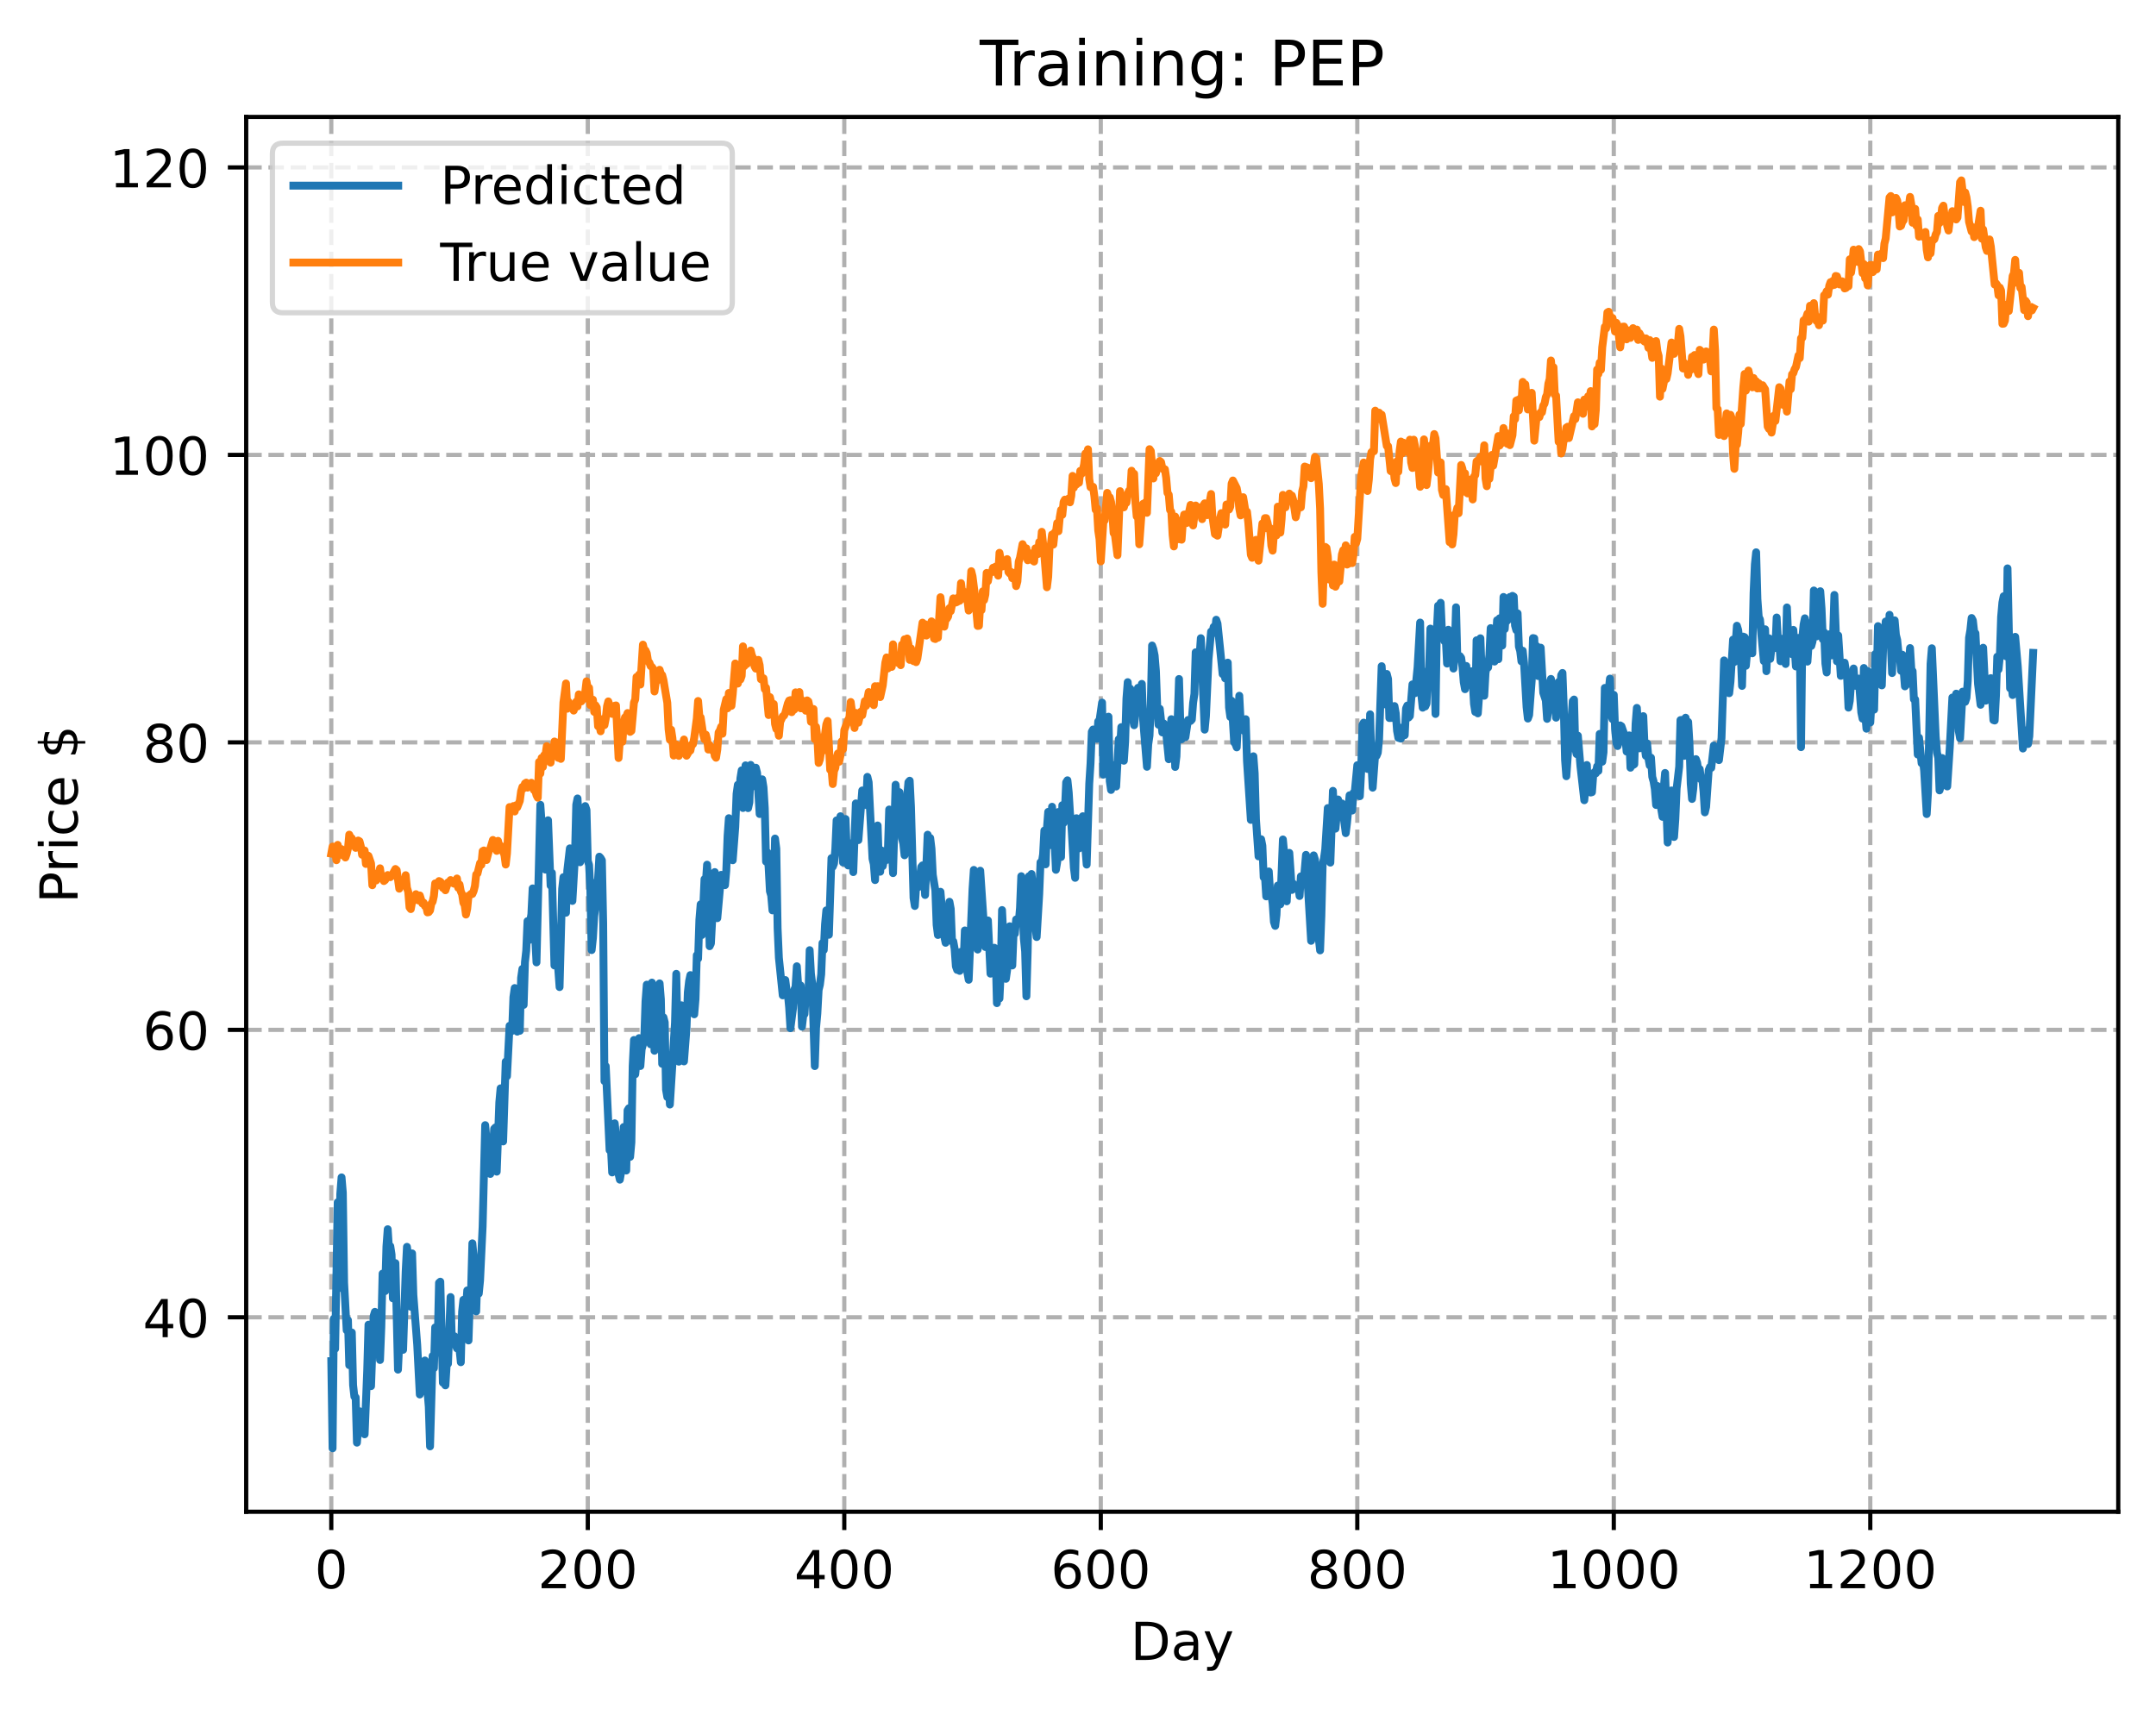 <?xml version="1.0" encoding="utf-8" standalone="no"?>
<!DOCTYPE svg PUBLIC "-//W3C//DTD SVG 1.1//EN"
  "http://www.w3.org/Graphics/SVG/1.1/DTD/svg11.dtd">
<!-- Created with matplotlib (https://matplotlib.org/) -->
<svg height="325.986pt" version="1.1" viewBox="0 0 411.286 325.986" width="411.286pt" xmlns="http://www.w3.org/2000/svg" xmlns:xlink="http://www.w3.org/1999/xlink">
 <defs>
  <style type="text/css">
*{stroke-linecap:butt;stroke-linejoin:round;}
  </style>
 </defs>
 <g id="figure_1">
  <g id="patch_1">
   <path d="M 0 325.986 
L 411.286 325.986 
L 411.286 0 
L 0 0 
z
" style="fill:#ffffff;"/>
  </g>
  <g id="axes_1">
   <g id="patch_2">
    <path d="M 46.966 288.43 
L 404.086 288.43 
L 404.086 22.318 
L 46.966 22.318 
z
" style="fill:#ffffff;"/>
   </g>
   <g id="matplotlib.axis_1">
    <g id="xtick_1">
     <g id="line2d_1">
      <path clip-path="url(#pdec4a1f54d)" d="M 63.198 288.43 
L 63.198 22.318 
" style="fill:none;stroke:#b0b0b0;stroke-dasharray:2.96,1.28;stroke-dashoffset:0;stroke-width:0.8;"/>
     </g>
     <g id="line2d_2">
      <defs>
       <path d="M 0 0 
L 0 3.5 
" id="m0b4d25b9c3" style="stroke:#000000;stroke-width:0.8;"/>
      </defs>
      <g>
       <use style="stroke:#000000;stroke-width:0.8;" x="63.198" xlink:href="#m0b4d25b9c3" y="288.43"/>
      </g>
     </g>
     <g id="text_1">
      <!-- 0 -->
      <defs>
       <path d="M 31.781 66.406 
Q 24.172 66.406 20.328 58.906 
Q 16.5 51.422 16.5 36.375 
Q 16.5 21.391 20.328 13.891 
Q 24.172 6.391 31.781 6.391 
Q 39.453 6.391 43.281 13.891 
Q 47.125 21.391 47.125 36.375 
Q 47.125 51.422 43.281 58.906 
Q 39.453 66.406 31.781 66.406 
z
M 31.781 74.219 
Q 44.047 74.219 50.516 64.516 
Q 56.984 54.828 56.984 36.375 
Q 56.984 17.969 50.516 8.266 
Q 44.047 -1.422 31.781 -1.422 
Q 19.531 -1.422 13.062 8.266 
Q 6.594 17.969 6.594 36.375 
Q 6.594 54.828 13.062 64.516 
Q 19.531 74.219 31.781 74.219 
z
" id="DejaVuSans-48"/>
      </defs>
      <g transform="translate(60.017 303.029)scale(0.1 -0.1)">
       <use xlink:href="#DejaVuSans-48"/>
      </g>
     </g>
    </g>
    <g id="xtick_2">
     <g id="line2d_3">
      <path clip-path="url(#pdec4a1f54d)" d="M 112.129 288.43 
L 112.129 22.318 
" style="fill:none;stroke:#b0b0b0;stroke-dasharray:2.96,1.28;stroke-dashoffset:0;stroke-width:0.8;"/>
     </g>
     <g id="line2d_4">
      <g>
       <use style="stroke:#000000;stroke-width:0.8;" x="112.129" xlink:href="#m0b4d25b9c3" y="288.43"/>
      </g>
     </g>
     <g id="text_2">
      <!-- 200 -->
      <defs>
       <path d="M 19.188 8.297 
L 53.609 8.297 
L 53.609 0 
L 7.328 0 
L 7.328 8.297 
Q 12.938 14.109 22.625 23.891 
Q 32.328 33.688 34.812 36.531 
Q 39.547 41.844 41.422 45.531 
Q 43.312 49.219 43.312 52.781 
Q 43.312 58.594 39.234 62.25 
Q 35.156 65.922 28.609 65.922 
Q 23.969 65.922 18.812 64.312 
Q 13.672 62.703 7.812 59.422 
L 7.812 69.391 
Q 13.766 71.781 18.938 73 
Q 24.125 74.219 28.422 74.219 
Q 39.75 74.219 46.484 68.547 
Q 53.219 62.891 53.219 53.422 
Q 53.219 48.922 51.531 44.891 
Q 49.859 40.875 45.406 35.406 
Q 44.188 33.984 37.641 27.219 
Q 31.109 20.453 19.188 8.297 
z
" id="DejaVuSans-50"/>
      </defs>
      <g transform="translate(102.585 303.029)scale(0.1 -0.1)">
       <use xlink:href="#DejaVuSans-50"/>
       <use x="63.623" xlink:href="#DejaVuSans-48"/>
       <use x="127.246" xlink:href="#DejaVuSans-48"/>
      </g>
     </g>
    </g>
    <g id="xtick_3">
     <g id="line2d_5">
      <path clip-path="url(#pdec4a1f54d)" d="M 161.06 288.43 
L 161.06 22.318 
" style="fill:none;stroke:#b0b0b0;stroke-dasharray:2.96,1.28;stroke-dashoffset:0;stroke-width:0.8;"/>
     </g>
     <g id="line2d_6">
      <g>
       <use style="stroke:#000000;stroke-width:0.8;" x="161.06" xlink:href="#m0b4d25b9c3" y="288.43"/>
      </g>
     </g>
     <g id="text_3">
      <!-- 400 -->
      <defs>
       <path d="M 37.797 64.312 
L 12.891 25.391 
L 37.797 25.391 
z
M 35.203 72.906 
L 47.609 72.906 
L 47.609 25.391 
L 58.016 25.391 
L 58.016 17.188 
L 47.609 17.188 
L 47.609 0 
L 37.797 0 
L 37.797 17.188 
L 4.891 17.188 
L 4.891 26.703 
z
" id="DejaVuSans-52"/>
      </defs>
      <g transform="translate(151.516 303.029)scale(0.1 -0.1)">
       <use xlink:href="#DejaVuSans-52"/>
       <use x="63.623" xlink:href="#DejaVuSans-48"/>
       <use x="127.246" xlink:href="#DejaVuSans-48"/>
      </g>
     </g>
    </g>
    <g id="xtick_4">
     <g id="line2d_7">
      <path clip-path="url(#pdec4a1f54d)" d="M 209.99 288.43 
L 209.99 22.318 
" style="fill:none;stroke:#b0b0b0;stroke-dasharray:2.96,1.28;stroke-dashoffset:0;stroke-width:0.8;"/>
     </g>
     <g id="line2d_8">
      <g>
       <use style="stroke:#000000;stroke-width:0.8;" x="209.99" xlink:href="#m0b4d25b9c3" y="288.43"/>
      </g>
     </g>
     <g id="text_4">
      <!-- 600 -->
      <defs>
       <path d="M 33.016 40.375 
Q 26.375 40.375 22.484 35.828 
Q 18.609 31.297 18.609 23.391 
Q 18.609 15.531 22.484 10.953 
Q 26.375 6.391 33.016 6.391 
Q 39.656 6.391 43.531 10.953 
Q 47.406 15.531 47.406 23.391 
Q 47.406 31.297 43.531 35.828 
Q 39.656 40.375 33.016 40.375 
z
M 52.594 71.297 
L 52.594 62.312 
Q 48.875 64.062 45.094 64.984 
Q 41.312 65.922 37.594 65.922 
Q 27.828 65.922 22.672 59.328 
Q 17.531 52.734 16.797 39.406 
Q 19.672 43.656 24.016 45.922 
Q 28.375 48.188 33.594 48.188 
Q 44.578 48.188 50.953 41.516 
Q 57.328 34.859 57.328 23.391 
Q 57.328 12.156 50.688 5.359 
Q 44.047 -1.422 33.016 -1.422 
Q 20.359 -1.422 13.672 8.266 
Q 6.984 17.969 6.984 36.375 
Q 6.984 53.656 15.188 63.938 
Q 23.391 74.219 37.203 74.219 
Q 40.922 74.219 44.703 73.484 
Q 48.484 72.75 52.594 71.297 
z
" id="DejaVuSans-54"/>
      </defs>
      <g transform="translate(200.446 303.029)scale(0.1 -0.1)">
       <use xlink:href="#DejaVuSans-54"/>
       <use x="63.623" xlink:href="#DejaVuSans-48"/>
       <use x="127.246" xlink:href="#DejaVuSans-48"/>
      </g>
     </g>
    </g>
    <g id="xtick_5">
     <g id="line2d_9">
      <path clip-path="url(#pdec4a1f54d)" d="M 258.921 288.43 
L 258.921 22.318 
" style="fill:none;stroke:#b0b0b0;stroke-dasharray:2.96,1.28;stroke-dashoffset:0;stroke-width:0.8;"/>
     </g>
     <g id="line2d_10">
      <g>
       <use style="stroke:#000000;stroke-width:0.8;" x="258.921" xlink:href="#m0b4d25b9c3" y="288.43"/>
      </g>
     </g>
     <g id="text_5">
      <!-- 800 -->
      <defs>
       <path d="M 31.781 34.625 
Q 24.75 34.625 20.719 30.859 
Q 16.703 27.094 16.703 20.516 
Q 16.703 13.922 20.719 10.156 
Q 24.75 6.391 31.781 6.391 
Q 38.812 6.391 42.859 10.172 
Q 46.922 13.969 46.922 20.516 
Q 46.922 27.094 42.891 30.859 
Q 38.875 34.625 31.781 34.625 
z
M 21.922 38.812 
Q 15.578 40.375 12.031 44.719 
Q 8.5 49.078 8.5 55.328 
Q 8.5 64.062 14.719 69.141 
Q 20.953 74.219 31.781 74.219 
Q 42.672 74.219 48.875 69.141 
Q 55.078 64.062 55.078 55.328 
Q 55.078 49.078 51.531 44.719 
Q 48 40.375 41.703 38.812 
Q 48.828 37.156 52.797 32.312 
Q 56.781 27.484 56.781 20.516 
Q 56.781 9.906 50.312 4.234 
Q 43.844 -1.422 31.781 -1.422 
Q 19.734 -1.422 13.25 4.234 
Q 6.781 9.906 6.781 20.516 
Q 6.781 27.484 10.781 32.312 
Q 14.797 37.156 21.922 38.812 
z
M 18.312 54.391 
Q 18.312 48.734 21.844 45.562 
Q 25.391 42.391 31.781 42.391 
Q 38.141 42.391 41.719 45.562 
Q 45.312 48.734 45.312 54.391 
Q 45.312 60.062 41.719 63.234 
Q 38.141 66.406 31.781 66.406 
Q 25.391 66.406 21.844 63.234 
Q 18.312 60.062 18.312 54.391 
z
" id="DejaVuSans-56"/>
      </defs>
      <g transform="translate(249.377 303.029)scale(0.1 -0.1)">
       <use xlink:href="#DejaVuSans-56"/>
       <use x="63.623" xlink:href="#DejaVuSans-48"/>
       <use x="127.246" xlink:href="#DejaVuSans-48"/>
      </g>
     </g>
    </g>
    <g id="xtick_6">
     <g id="line2d_11">
      <path clip-path="url(#pdec4a1f54d)" d="M 307.851 288.43 
L 307.851 22.318 
" style="fill:none;stroke:#b0b0b0;stroke-dasharray:2.96,1.28;stroke-dashoffset:0;stroke-width:0.8;"/>
     </g>
     <g id="line2d_12">
      <g>
       <use style="stroke:#000000;stroke-width:0.8;" x="307.851" xlink:href="#m0b4d25b9c3" y="288.43"/>
      </g>
     </g>
     <g id="text_6">
      <!-- 1000 -->
      <defs>
       <path d="M 12.406 8.297 
L 28.516 8.297 
L 28.516 63.922 
L 10.984 60.406 
L 10.984 69.391 
L 28.422 72.906 
L 38.281 72.906 
L 38.281 8.297 
L 54.391 8.297 
L 54.391 0 
L 12.406 0 
z
" id="DejaVuSans-49"/>
      </defs>
      <g transform="translate(295.126 303.029)scale(0.1 -0.1)">
       <use xlink:href="#DejaVuSans-49"/>
       <use x="63.623" xlink:href="#DejaVuSans-48"/>
       <use x="127.246" xlink:href="#DejaVuSans-48"/>
       <use x="190.869" xlink:href="#DejaVuSans-48"/>
      </g>
     </g>
    </g>
    <g id="xtick_7">
     <g id="line2d_13">
      <path clip-path="url(#pdec4a1f54d)" d="M 356.782 288.43 
L 356.782 22.318 
" style="fill:none;stroke:#b0b0b0;stroke-dasharray:2.96,1.28;stroke-dashoffset:0;stroke-width:0.8;"/>
     </g>
     <g id="line2d_14">
      <g>
       <use style="stroke:#000000;stroke-width:0.8;" x="356.782" xlink:href="#m0b4d25b9c3" y="288.43"/>
      </g>
     </g>
     <g id="text_7">
      <!-- 1200 -->
      <g transform="translate(344.057 303.029)scale(0.1 -0.1)">
       <use xlink:href="#DejaVuSans-49"/>
       <use x="63.623" xlink:href="#DejaVuSans-50"/>
       <use x="127.246" xlink:href="#DejaVuSans-48"/>
       <use x="190.869" xlink:href="#DejaVuSans-48"/>
      </g>
     </g>
    </g>
    <g id="text_8">
     <!-- Day -->
     <defs>
      <path d="M 19.672 64.797 
L 19.672 8.109 
L 31.594 8.109 
Q 46.688 8.109 53.688 14.938 
Q 60.688 21.781 60.688 36.531 
Q 60.688 51.172 53.688 57.984 
Q 46.688 64.797 31.594 64.797 
z
M 9.812 72.906 
L 30.078 72.906 
Q 51.266 72.906 61.172 64.094 
Q 71.094 55.281 71.094 36.531 
Q 71.094 17.672 61.125 8.828 
Q 51.172 0 30.078 0 
L 9.812 0 
z
" id="DejaVuSans-68"/>
      <path d="M 34.281 27.484 
Q 23.391 27.484 19.188 25 
Q 14.984 22.516 14.984 16.5 
Q 14.984 11.719 18.141 8.906 
Q 21.297 6.109 26.703 6.109 
Q 34.188 6.109 38.703 11.406 
Q 43.219 16.703 43.219 25.484 
L 43.219 27.484 
z
M 52.203 31.203 
L 52.203 0 
L 43.219 0 
L 43.219 8.297 
Q 40.141 3.328 35.547 0.953 
Q 30.953 -1.422 24.312 -1.422 
Q 15.922 -1.422 10.953 3.297 
Q 6 8.016 6 15.922 
Q 6 25.141 12.172 29.828 
Q 18.359 34.516 30.609 34.516 
L 43.219 34.516 
L 43.219 35.406 
Q 43.219 41.609 39.141 45 
Q 35.062 48.391 27.688 48.391 
Q 23 48.391 18.547 47.266 
Q 14.109 46.141 10.016 43.891 
L 10.016 52.203 
Q 14.938 54.109 19.578 55.047 
Q 24.219 56 28.609 56 
Q 40.484 56 46.344 49.844 
Q 52.203 43.703 52.203 31.203 
z
" id="DejaVuSans-97"/>
      <path d="M 32.172 -5.078 
Q 28.375 -14.844 24.75 -17.812 
Q 21.141 -20.797 15.094 -20.797 
L 7.906 -20.797 
L 7.906 -13.281 
L 13.188 -13.281 
Q 16.891 -13.281 18.938 -11.516 
Q 21 -9.766 23.484 -3.219 
L 25.094 0.875 
L 2.984 54.688 
L 12.5 54.688 
L 29.594 11.922 
L 46.688 54.688 
L 56.203 54.688 
z
" id="DejaVuSans-121"/>
     </defs>
     <g transform="translate(215.652 316.707)scale(0.1 -0.1)">
      <use xlink:href="#DejaVuSans-68"/>
      <use x="77.002" xlink:href="#DejaVuSans-97"/>
      <use x="138.281" xlink:href="#DejaVuSans-121"/>
     </g>
    </g>
   </g>
   <g id="matplotlib.axis_2">
    <g id="ytick_1">
     <g id="line2d_15">
      <path clip-path="url(#pdec4a1f54d)" d="M 46.966 251.333 
L 404.086 251.333 
" style="fill:none;stroke:#b0b0b0;stroke-dasharray:2.96,1.28;stroke-dashoffset:0;stroke-width:0.8;"/>
     </g>
     <g id="line2d_16">
      <defs>
       <path d="M 0 0 
L -3.5 0 
" id="m47c06649d4" style="stroke:#000000;stroke-width:0.8;"/>
      </defs>
      <g>
       <use style="stroke:#000000;stroke-width:0.8;" x="46.966" xlink:href="#m47c06649d4" y="251.333"/>
      </g>
     </g>
     <g id="text_9">
      <!-- 40 -->
      <g transform="translate(27.241 255.133)scale(0.1 -0.1)">
       <use xlink:href="#DejaVuSans-52"/>
       <use x="63.623" xlink:href="#DejaVuSans-48"/>
      </g>
     </g>
    </g>
    <g id="ytick_2">
     <g id="line2d_17">
      <path clip-path="url(#pdec4a1f54d)" d="M 46.966 196.487 
L 404.086 196.487 
" style="fill:none;stroke:#b0b0b0;stroke-dasharray:2.96,1.28;stroke-dashoffset:0;stroke-width:0.8;"/>
     </g>
     <g id="line2d_18">
      <g>
       <use style="stroke:#000000;stroke-width:0.8;" x="46.966" xlink:href="#m47c06649d4" y="196.487"/>
      </g>
     </g>
     <g id="text_10">
      <!-- 60 -->
      <g transform="translate(27.241 200.286)scale(0.1 -0.1)">
       <use xlink:href="#DejaVuSans-54"/>
       <use x="63.623" xlink:href="#DejaVuSans-48"/>
      </g>
     </g>
    </g>
    <g id="ytick_3">
     <g id="line2d_19">
      <path clip-path="url(#pdec4a1f54d)" d="M 46.966 141.64 
L 404.086 141.64 
" style="fill:none;stroke:#b0b0b0;stroke-dasharray:2.96,1.28;stroke-dashoffset:0;stroke-width:0.8;"/>
     </g>
     <g id="line2d_20">
      <g>
       <use style="stroke:#000000;stroke-width:0.8;" x="46.966" xlink:href="#m47c06649d4" y="141.64"/>
      </g>
     </g>
     <g id="text_11">
      <!-- 80 -->
      <g transform="translate(27.241 145.439)scale(0.1 -0.1)">
       <use xlink:href="#DejaVuSans-56"/>
       <use x="63.623" xlink:href="#DejaVuSans-48"/>
      </g>
     </g>
    </g>
    <g id="ytick_4">
     <g id="line2d_21">
      <path clip-path="url(#pdec4a1f54d)" d="M 46.966 86.793 
L 404.086 86.793 
" style="fill:none;stroke:#b0b0b0;stroke-dasharray:2.96,1.28;stroke-dashoffset:0;stroke-width:0.8;"/>
     </g>
     <g id="line2d_22">
      <g>
       <use style="stroke:#000000;stroke-width:0.8;" x="46.966" xlink:href="#m47c06649d4" y="86.793"/>
      </g>
     </g>
     <g id="text_12">
      <!-- 100 -->
      <g transform="translate(20.878 90.592)scale(0.1 -0.1)">
       <use xlink:href="#DejaVuSans-49"/>
       <use x="63.623" xlink:href="#DejaVuSans-48"/>
       <use x="127.246" xlink:href="#DejaVuSans-48"/>
      </g>
     </g>
    </g>
    <g id="ytick_5">
     <g id="line2d_23">
      <path clip-path="url(#pdec4a1f54d)" d="M 46.966 31.946 
L 404.086 31.946 
" style="fill:none;stroke:#b0b0b0;stroke-dasharray:2.96,1.28;stroke-dashoffset:0;stroke-width:0.8;"/>
     </g>
     <g id="line2d_24">
      <g>
       <use style="stroke:#000000;stroke-width:0.8;" x="46.966" xlink:href="#m47c06649d4" y="31.946"/>
      </g>
     </g>
     <g id="text_13">
      <!-- 120 -->
      <g transform="translate(20.878 35.745)scale(0.1 -0.1)">
       <use xlink:href="#DejaVuSans-49"/>
       <use x="63.623" xlink:href="#DejaVuSans-50"/>
       <use x="127.246" xlink:href="#DejaVuSans-48"/>
      </g>
     </g>
    </g>
    <g id="text_14">
     <!-- Price $ -->
     <defs>
      <path d="M 19.672 64.797 
L 19.672 37.406 
L 32.078 37.406 
Q 38.969 37.406 42.719 40.969 
Q 46.484 44.531 46.484 51.125 
Q 46.484 57.672 42.719 61.234 
Q 38.969 64.797 32.078 64.797 
z
M 9.812 72.906 
L 32.078 72.906 
Q 44.344 72.906 50.609 67.359 
Q 56.891 61.812 56.891 51.125 
Q 56.891 40.328 50.609 34.812 
Q 44.344 29.297 32.078 29.297 
L 19.672 29.297 
L 19.672 0 
L 9.812 0 
z
" id="DejaVuSans-80"/>
      <path d="M 41.109 46.297 
Q 39.594 47.172 37.812 47.578 
Q 36.031 48 33.891 48 
Q 26.266 48 22.188 43.047 
Q 18.109 38.094 18.109 28.812 
L 18.109 0 
L 9.078 0 
L 9.078 54.688 
L 18.109 54.688 
L 18.109 46.188 
Q 20.953 51.172 25.484 53.578 
Q 30.031 56 36.531 56 
Q 37.453 56 38.578 55.875 
Q 39.703 55.766 41.062 55.516 
z
" id="DejaVuSans-114"/>
      <path d="M 9.422 54.688 
L 18.406 54.688 
L 18.406 0 
L 9.422 0 
z
M 9.422 75.984 
L 18.406 75.984 
L 18.406 64.594 
L 9.422 64.594 
z
" id="DejaVuSans-105"/>
      <path d="M 48.781 52.594 
L 48.781 44.188 
Q 44.969 46.297 41.141 47.344 
Q 37.312 48.391 33.406 48.391 
Q 24.656 48.391 19.812 42.844 
Q 14.984 37.312 14.984 27.297 
Q 14.984 17.281 19.812 11.734 
Q 24.656 6.203 33.406 6.203 
Q 37.312 6.203 41.141 7.25 
Q 44.969 8.297 48.781 10.406 
L 48.781 2.094 
Q 45.016 0.344 40.984 -0.531 
Q 36.969 -1.422 32.422 -1.422 
Q 20.062 -1.422 12.781 6.344 
Q 5.516 14.109 5.516 27.297 
Q 5.516 40.672 12.859 48.328 
Q 20.219 56 33.016 56 
Q 37.156 56 41.109 55.141 
Q 45.062 54.297 48.781 52.594 
z
" id="DejaVuSans-99"/>
      <path d="M 56.203 29.594 
L 56.203 25.203 
L 14.891 25.203 
Q 15.484 15.922 20.484 11.062 
Q 25.484 6.203 34.422 6.203 
Q 39.594 6.203 44.453 7.469 
Q 49.312 8.734 54.109 11.281 
L 54.109 2.781 
Q 49.266 0.734 44.188 -0.344 
Q 39.109 -1.422 33.891 -1.422 
Q 20.797 -1.422 13.156 6.188 
Q 5.516 13.812 5.516 26.812 
Q 5.516 40.234 12.766 48.109 
Q 20.016 56 32.328 56 
Q 43.359 56 49.781 48.891 
Q 56.203 41.797 56.203 29.594 
z
M 47.219 32.234 
Q 47.125 39.594 43.094 43.984 
Q 39.062 48.391 32.422 48.391 
Q 24.906 48.391 20.391 44.141 
Q 15.875 39.891 15.188 32.172 
z
" id="DejaVuSans-101"/>
      <path id="DejaVuSans-32"/>
      <path d="M 33.797 -14.703 
L 28.906 -14.703 
L 28.859 0 
Q 23.734 0.094 18.609 1.188 
Q 13.484 2.297 8.297 4.5 
L 8.297 13.281 
Q 13.281 10.156 18.375 8.562 
Q 23.484 6.984 28.906 6.938 
L 28.906 29.203 
Q 18.109 30.953 13.203 35.156 
Q 8.297 39.359 8.297 46.688 
Q 8.297 54.641 13.625 59.219 
Q 18.953 63.812 28.906 64.5 
L 28.906 75.984 
L 33.797 75.984 
L 33.797 64.656 
Q 38.328 64.453 42.578 63.688 
Q 46.828 62.938 50.875 61.625 
L 50.875 53.078 
Q 46.828 55.125 42.547 56.25 
Q 38.281 57.375 33.797 57.562 
L 33.797 36.719 
Q 44.875 35.016 50.094 30.609 
Q 55.328 26.219 55.328 18.609 
Q 55.328 10.359 49.781 5.594 
Q 44.234 0.828 33.797 0.094 
z
M 28.906 37.594 
L 28.906 57.625 
Q 23.25 56.984 20.266 54.391 
Q 17.281 51.812 17.281 47.516 
Q 17.281 43.312 20.031 40.969 
Q 22.797 38.625 28.906 37.594 
z
M 33.797 28.219 
L 33.797 7.078 
Q 39.984 7.906 43.141 10.594 
Q 46.297 13.281 46.297 17.672 
Q 46.297 21.969 43.281 24.5 
Q 40.281 27.047 33.797 28.219 
z
" id="DejaVuSans-36"/>
     </defs>
     <g transform="translate(14.798 172.342)rotate(-90)scale(0.1 -0.1)">
      <use xlink:href="#DejaVuSans-80"/>
      <use x="58.553" xlink:href="#DejaVuSans-114"/>
      <use x="99.666" xlink:href="#DejaVuSans-105"/>
      <use x="127.449" xlink:href="#DejaVuSans-99"/>
      <use x="182.43" xlink:href="#DejaVuSans-101"/>
      <use x="243.953" xlink:href="#DejaVuSans-32"/>
      <use x="275.74" xlink:href="#DejaVuSans-36"/>
     </g>
    </g>
   </g>
   <g id="line2d_25">
    <path clip-path="url(#pdec4a1f54d)" d="M 63.198 259.702 
L 63.443 276.334 
L 63.688 251.588 
L 63.932 257.351 
L 64.422 229.386 
L 64.666 245.785 
L 64.911 227.819 
L 65.156 224.636 
L 65.4 227.551 
L 65.645 244.747 
L 66.134 253.82 
L 66.379 251.875 
L 66.623 260.465 
L 66.868 259.452 
L 67.113 254.228 
L 67.357 264.264 
L 67.602 266.459 
L 67.847 266.605 
L 68.091 275.256 
L 68.581 269.26 
L 68.825 271.116 
L 69.07 270.877 
L 69.315 269.719 
L 69.559 273.656 
L 70.049 261.498 
L 70.293 252.739 
L 70.783 264.472 
L 71.272 251.093 
L 71.517 250.296 
L 71.761 253.004 
L 72.006 251.934 
L 72.251 252.594 
L 72.495 259.483 
L 72.74 253.226 
L 72.984 242.993 
L 73.229 245.403 
L 73.474 246.335 
L 73.718 237.806 
L 73.963 234.528 
L 74.208 238.371 
L 74.452 237.758 
L 74.697 239.356 
L 74.942 247.718 
L 75.431 240.995 
L 75.92 261.321 
L 76.165 256.23 
L 76.41 253.85 
L 76.654 255.246 
L 76.899 257.539 
L 77.388 242.586 
L 77.633 237.889 
L 77.878 239.8 
L 78.367 249.32 
L 78.611 239.137 
L 78.856 247.051 
L 79.59 256.604 
L 80.079 266.061 
L 80.324 261.05 
L 80.569 265.481 
L 80.813 264.987 
L 81.058 259.573 
L 81.792 268.381 
L 82.037 275.962 
L 82.526 258.709 
L 82.771 261.043 
L 83.015 253.262 
L 83.26 258.168 
L 83.505 255.677 
L 83.749 244.751 
L 83.994 244.54 
L 84.483 263.811 
L 84.728 263.909 
L 84.972 264.323 
L 85.217 260.265 
L 85.462 260.195 
L 85.951 247.47 
L 86.196 255.838 
L 86.44 255.579 
L 86.685 254.944 
L 86.93 256.628 
L 87.174 257.264 
L 87.664 257.492 
L 87.908 259.908 
L 88.153 250.287 
L 88.398 248.002 
L 88.642 252.987 
L 89.132 246.206 
L 89.376 255.755 
L 89.621 248.34 
L 89.866 246.17 
L 90.11 237.218 
L 90.599 242.546 
L 90.844 250.209 
L 91.089 242.67 
L 91.333 246.816 
L 91.578 244.313 
L 92.067 234.012 
L 92.557 214.669 
L 93.291 222.955 
L 93.535 223.981 
L 93.78 218.998 
L 94.025 219.203 
L 94.269 215.365 
L 94.514 215.106 
L 94.759 223.549 
L 95.248 210.321 
L 95.493 207.645 
L 95.982 217.78 
L 96.471 202.554 
L 96.716 205.335 
L 97.205 195.714 
L 97.45 196.534 
L 97.694 196.687 
L 97.939 190.247 
L 98.184 188.514 
L 98.428 194.785 
L 98.673 196.834 
L 98.918 194.643 
L 99.162 196.671 
L 99.407 186.576 
L 99.652 184.858 
L 99.896 191.732 
L 100.141 183.579 
L 100.386 181.38 
L 100.63 175.743 
L 100.875 179.397 
L 101.12 175.87 
L 101.364 174.443 
L 101.609 169.502 
L 102.343 183.622 
L 103.077 153.543 
L 103.566 160.48 
L 103.811 157.193 
L 104.055 165.921 
L 104.3 162.386 
L 104.545 156.498 
L 105.034 168.967 
L 105.279 166.535 
L 105.768 184.206 
L 106.013 181.816 
L 106.257 181.671 
L 106.747 188.331 
L 107.236 169.605 
L 107.481 167.351 
L 107.97 174.147 
L 108.215 166.115 
L 108.704 161.861 
L 108.948 165.599 
L 109.193 171.892 
L 109.682 163.432 
L 109.927 153.532 
L 110.172 152.337 
L 110.416 157.226 
L 110.661 164.514 
L 111.15 159.474 
L 111.64 153.792 
L 111.884 154.527 
L 112.129 164.243 
L 112.374 165.032 
L 112.618 169.815 
L 112.863 181.271 
L 113.108 178.983 
L 113.352 174.816 
L 113.597 172.856 
L 113.842 168.542 
L 114.086 167.709 
L 114.331 163.446 
L 114.575 163.707 
L 114.82 164.143 
L 115.065 176.075 
L 115.309 206.276 
L 115.554 203.411 
L 116.288 219.451 
L 116.533 218.76 
L 116.777 223.698 
L 117.267 214.322 
L 117.511 216.594 
L 118.001 224.028 
L 118.245 225.073 
L 118.49 223.639 
L 118.735 221.468 
L 118.979 215.026 
L 119.224 215.447 
L 119.469 223.33 
L 119.713 211.858 
L 119.958 211.453 
L 120.203 220.725 
L 120.447 217.977 
L 120.692 203.388 
L 120.936 198.421 
L 121.181 204.966 
L 121.67 200.195 
L 121.915 198.066 
L 122.16 203.392 
L 122.404 200.184 
L 122.894 198.394 
L 123.138 191.068 
L 123.383 187.865 
L 123.628 194.155 
L 123.872 195.759 
L 124.117 199.249 
L 124.362 187.473 
L 124.606 188.959 
L 124.851 200.48 
L 125.34 188.336 
L 125.585 191.2 
L 125.83 187.624 
L 126.074 190.682 
L 126.319 202.98 
L 126.563 194.097 
L 126.808 195.062 
L 127.053 207.899 
L 127.297 209.313 
L 127.542 206.136 
L 127.787 210.74 
L 128.765 195.091 
L 129.01 185.799 
L 129.255 197.419 
L 129.499 202.558 
L 129.989 191.801 
L 130.233 195.983 
L 130.478 202.509 
L 130.967 196.09 
L 131.212 189.341 
L 131.457 187.175 
L 131.701 186.04 
L 132.191 188.921 
L 132.435 193.524 
L 132.68 190.6 
L 132.924 182.245 
L 133.169 182.915 
L 133.414 175.473 
L 133.658 172.537 
L 133.903 178.394 
L 134.392 167.731 
L 134.637 168.605 
L 134.882 164.975 
L 135.126 169.448 
L 135.371 180.532 
L 135.616 180.024 
L 135.86 175.524 
L 136.105 166.719 
L 136.35 166.385 
L 136.594 174.448 
L 136.839 175.185 
L 137.573 166.915 
L 137.818 168.311 
L 138.062 168.148 
L 138.307 168.882 
L 138.551 166.092 
L 138.796 159.489 
L 139.041 156.104 
L 139.285 157.211 
L 139.53 157.738 
L 139.775 164.135 
L 140.264 157.784 
L 140.509 151.48 
L 140.753 149.727 
L 140.998 151.975 
L 141.243 148.48 
L 141.487 146.97 
L 141.732 154.164 
L 141.977 150.873 
L 142.221 146.024 
L 142.466 146.757 
L 142.711 154.187 
L 142.955 153.07 
L 143.2 145.938 
L 143.445 150.025 
L 143.689 150.02 
L 143.934 147.638 
L 144.178 146.469 
L 144.423 147.452 
L 144.912 155.311 
L 145.402 148.691 
L 145.646 150.203 
L 145.891 154.187 
L 146.136 164.392 
L 146.38 162.607 
L 146.625 165.465 
L 146.87 170.036 
L 147.114 170.856 
L 147.359 173.695 
L 147.604 171.578 
L 147.848 159.989 
L 148.093 161.931 
L 148.338 177.107 
L 148.582 182.722 
L 149.316 189.909 
L 149.561 187.349 
L 149.806 186.986 
L 150.05 188.916 
L 150.295 189.621 
L 150.539 192.22 
L 150.784 196.176 
L 151.273 192.391 
L 151.518 188.865 
L 151.763 188.275 
L 152.007 184.357 
L 152.252 187.842 
L 152.497 189.327 
L 152.741 188.022 
L 152.986 195.882 
L 153.231 193.779 
L 153.475 193.478 
L 153.72 189.447 
L 153.965 188.913 
L 154.209 190.264 
L 154.454 181.285 
L 154.699 185.721 
L 154.943 187.722 
L 155.433 203.407 
L 155.677 196.096 
L 155.922 193.397 
L 156.166 188.883 
L 156.411 187.868 
L 156.656 185.89 
L 156.9 179.93 
L 157.145 181.257 
L 157.39 176.32 
L 157.634 173.689 
L 157.879 177.993 
L 158.124 178.351 
L 158.613 163.729 
L 158.858 165.373 
L 159.102 164.752 
L 159.347 161.997 
L 159.592 156.517 
L 160.081 157.396 
L 160.326 155.73 
L 160.815 164.556 
L 161.06 161.732 
L 161.304 156.265 
L 161.549 162.975 
L 161.794 165.127 
L 162.038 163.097 
L 162.283 164.068 
L 162.527 160.844 
L 162.772 166.393 
L 163.261 153.284 
L 163.506 155.046 
L 163.751 160.292 
L 164.485 150.813 
L 164.729 151.778 
L 164.974 153.414 
L 165.219 153.6 
L 165.463 148.219 
L 165.708 149.256 
L 166.442 163.833 
L 166.687 164.869 
L 166.931 167.919 
L 167.176 159.51 
L 167.421 157.496 
L 167.665 165.166 
L 167.91 166.322 
L 168.154 162.251 
L 168.399 165.25 
L 168.644 164.055 
L 168.888 163.415 
L 169.133 164.08 
L 169.378 162.234 
L 169.622 154.448 
L 170.112 161.458 
L 170.356 166.592 
L 170.846 149.723 
L 171.09 152.387 
L 171.335 151.488 
L 171.58 151.141 
L 172.069 159.963 
L 172.314 160.939 
L 172.558 163.182 
L 172.803 159.517 
L 173.048 152.035 
L 173.292 149.237 
L 173.537 148.957 
L 173.782 153.949 
L 174.271 171.314 
L 174.515 172.856 
L 174.76 169.19 
L 175.005 167.247 
L 175.249 169.229 
L 175.739 165.41 
L 175.983 165.11 
L 176.228 165.923 
L 176.473 170.758 
L 176.962 159.255 
L 177.207 160.091 
L 177.451 159.883 
L 177.696 161.929 
L 177.941 166.898 
L 178.43 169.878 
L 178.675 176.462 
L 178.919 178.392 
L 179.164 176.468 
L 179.409 170.146 
L 180.142 178.722 
L 180.387 179.88 
L 180.632 178.347 
L 181.121 172.049 
L 181.366 173.402 
L 181.61 179.615 
L 181.855 179.605 
L 182.1 180.957 
L 182.344 184.374 
L 182.589 185.056 
L 182.834 184.664 
L 183.078 185.244 
L 183.323 181.593 
L 183.812 183.931 
L 184.057 177.522 
L 184.302 179.289 
L 184.546 185.58 
L 184.791 186.941 
L 185.525 169.614 
L 185.77 165.973 
L 186.503 181.169 
L 186.993 166.125 
L 187.971 180.688 
L 188.216 177.354 
L 188.461 175.612 
L 188.95 185.771 
L 189.684 180.826 
L 189.929 181.837 
L 190.173 191.396 
L 190.418 184.543 
L 190.663 190.515 
L 190.907 185.4 
L 191.152 173.632 
L 191.397 178.442 
L 191.641 177.295 
L 191.886 186.758 
L 192.13 185.012 
L 192.375 179.55 
L 192.62 176.727 
L 192.864 177.788 
L 193.109 184.208 
L 193.354 177.887 
L 193.598 178.157 
L 193.843 175.431 
L 194.088 175.957 
L 194.332 176.057 
L 194.577 173.258 
L 194.822 167.173 
L 195.311 179.054 
L 195.556 181.542 
L 195.8 190.087 
L 196.045 181.467 
L 196.29 167.179 
L 196.534 168.388 
L 196.779 166.752 
L 197.024 169.326 
L 197.268 175.894 
L 197.513 176.84 
L 197.758 178.786 
L 198.247 170.569 
L 198.491 164.523 
L 198.736 164.592 
L 198.981 162.997 
L 199.225 158.458 
L 199.47 164.908 
L 199.715 158.05 
L 199.959 154.894 
L 200.204 159.342 
L 200.449 161.241 
L 200.693 153.921 
L 201.183 160.584 
L 201.427 165.957 
L 201.672 164.488 
L 201.917 154.913 
L 202.161 155.019 
L 202.406 163.522 
L 202.651 153.625 
L 202.895 157.009 
L 203.14 154.72 
L 203.385 149.265 
L 203.629 148.873 
L 203.874 151.191 
L 204.118 155.191 
L 204.363 157.08 
L 204.852 165.527 
L 205.097 167.491 
L 205.342 156.11 
L 205.586 161.045 
L 205.831 161.873 
L 206.076 160.513 
L 206.32 156.048 
L 206.565 155.728 
L 207.299 164.964 
L 207.788 149.519 
L 208.033 145.68 
L 208.278 139.61 
L 208.522 139.186 
L 208.767 140.836 
L 209.012 139.621 
L 209.256 140.98 
L 209.501 137.637 
L 209.746 137.472 
L 210.235 134.048 
L 210.479 147.796 
L 210.969 142.319 
L 211.213 137.864 
L 211.458 136.739 
L 211.703 149.045 
L 211.947 150.72 
L 212.192 146.713 
L 212.437 146.714 
L 212.681 145.922 
L 212.926 150.067 
L 213.415 141.037 
L 213.66 142.772 
L 213.905 138.733 
L 214.149 140.24 
L 214.394 145.145 
L 214.639 141.48 
L 214.883 133.3 
L 215.128 130.149 
L 215.373 134.138 
L 215.617 131.406 
L 215.862 131.954 
L 216.106 137.088 
L 216.351 138.37 
L 217.085 131.232 
L 217.33 133.383 
L 217.574 132.304 
L 217.819 130.482 
L 218.064 137.318 
L 218.798 146.3 
L 219.042 142.047 
L 219.287 140.337 
L 219.532 134.198 
L 219.776 123.158 
L 220.021 123.858 
L 220.266 125.074 
L 220.51 128.035 
L 220.755 134.746 
L 221 138.274 
L 221.244 135.238 
L 221.734 139.749 
L 221.978 138.022 
L 222.223 138.316 
L 222.467 139.891 
L 222.957 144.857 
L 223.446 137.214 
L 223.691 138.345 
L 223.935 137.577 
L 224.18 146.332 
L 224.425 144.305 
L 224.914 129.546 
L 225.159 137.938 
L 225.403 141.058 
L 225.648 139.868 
L 225.893 139.393 
L 226.137 140.652 
L 226.627 137.371 
L 226.871 137.64 
L 227.116 137.554 
L 227.361 137.285 
L 227.605 134.084 
L 227.85 132.406 
L 228.094 124.446 
L 228.339 125.56 
L 228.584 127.514 
L 228.828 125.196 
L 229.073 121.759 
L 229.807 139.213 
L 230.052 136.633 
L 230.541 125.785 
L 231.03 120.499 
L 231.275 120.904 
L 231.52 119.607 
L 231.764 120.624 
L 232.009 118.243 
L 232.254 118.975 
L 232.743 123.73 
L 233.232 128.616 
L 233.477 127.972 
L 233.722 129.437 
L 233.966 127.034 
L 234.211 126.424 
L 234.455 134.985 
L 234.7 136.784 
L 234.945 133.689 
L 235.434 141.615 
L 235.679 141.944 
L 235.923 142.596 
L 236.413 132.742 
L 236.657 137.41 
L 236.902 138.961 
L 237.147 138.624 
L 237.391 139.517 
L 237.636 137.219 
L 237.881 145.23 
L 238.615 156.433 
L 238.859 152.603 
L 239.104 144.293 
L 239.349 147.547 
L 239.593 156.325 
L 240.082 163.389 
L 240.327 162.21 
L 240.572 160.117 
L 240.816 161.358 
L 241.061 167.386 
L 241.306 167.19 
L 241.55 171.025 
L 242.04 166.264 
L 242.284 170.126 
L 242.529 170.667 
L 242.774 172.397 
L 243.018 175.894 
L 243.263 176.652 
L 243.508 174.562 
L 243.752 168.961 
L 243.997 169.46 
L 244.242 172.541 
L 244.731 160.165 
L 244.976 162.77 
L 245.465 171.967 
L 245.954 162.721 
L 246.443 169.798 
L 246.688 168.581 
L 246.933 169.314 
L 247.422 169.067 
L 247.667 169.182 
L 247.911 170.954 
L 248.156 167.204 
L 248.401 167.483 
L 248.645 168.753 
L 249.135 163.097 
L 250.113 179.508 
L 250.603 163.195 
L 250.847 163.994 
L 251.092 166.999 
L 251.337 178.517 
L 251.581 179.139 
L 251.826 181.33 
L 252.07 174.739 
L 252.315 164.896 
L 252.56 163.795 
L 252.804 162.06 
L 253.294 154.173 
L 253.783 164.585 
L 254.272 150.886 
L 254.517 155.779 
L 254.762 158.104 
L 255.251 152.534 
L 255.496 153.723 
L 255.74 154.128 
L 255.985 153.282 
L 256.719 158.961 
L 256.964 157.001 
L 257.453 151.734 
L 257.697 154.487 
L 257.942 154.651 
L 258.187 151.272 
L 258.431 151.186 
L 258.921 145.992 
L 259.41 151.912 
L 259.655 147.206 
L 259.899 138.297 
L 260.144 137.869 
L 260.878 146.715 
L 261.123 144.484 
L 261.367 136.284 
L 261.612 145.678 
L 261.857 150.286 
L 262.346 143.687 
L 262.591 144.213 
L 262.835 143.614 
L 263.08 141.041 
L 263.569 127.1 
L 263.814 130.82 
L 264.058 130.536 
L 264.303 134.406 
L 264.548 128.584 
L 264.792 129.54 
L 265.037 136.998 
L 265.526 136.97 
L 265.771 134.772 
L 266.016 134.711 
L 266.26 136.092 
L 266.505 139.439 
L 266.75 140.768 
L 267.239 140.924 
L 267.728 138.667 
L 267.973 140.268 
L 268.218 135.169 
L 268.462 134.615 
L 268.707 136.909 
L 268.952 136.622 
L 269.441 130.574 
L 269.685 132.333 
L 269.93 132.259 
L 270.419 127.339 
L 270.909 118.777 
L 271.153 132.681 
L 271.398 135.027 
L 271.643 131.732 
L 271.887 134.79 
L 272.132 134.249 
L 272.377 128.274 
L 272.621 127.442 
L 272.866 119.935 
L 273.111 126.581 
L 273.355 127.083 
L 273.6 126.148 
L 273.845 136.22 
L 274.089 120.431 
L 274.334 115.561 
L 274.579 115.627 
L 274.823 115.009 
L 275.068 120.388 
L 275.313 120.259 
L 275.557 122.352 
L 275.802 121.862 
L 276.046 126.607 
L 276.291 120.151 
L 276.536 122.843 
L 276.78 123.482 
L 277.025 124.699 
L 277.27 127.558 
L 277.514 123.654 
L 277.759 115.868 
L 278.004 125.56 
L 278.248 125.147 
L 278.493 125.18 
L 278.738 125.523 
L 278.982 127.222 
L 279.227 130.148 
L 279.472 131.496 
L 279.716 127.061 
L 279.961 130.722 
L 280.206 130.525 
L 280.45 129.764 
L 280.695 128.067 
L 280.94 130.115 
L 281.184 134.294 
L 281.429 135.837 
L 281.673 122.161 
L 281.918 136.108 
L 282.163 132.693 
L 282.407 121.776 
L 282.652 128.356 
L 282.897 126.288 
L 283.141 132.745 
L 283.386 128.384 
L 283.631 127.038 
L 283.875 127.361 
L 284.12 125.002 
L 284.365 119.839 
L 284.609 124.681 
L 284.854 124.382 
L 285.099 126.226 
L 285.588 118.333 
L 285.833 125.781 
L 286.077 117.964 
L 286.567 123.171 
L 286.811 113.896 
L 287.056 120.026 
L 287.301 116.58 
L 287.545 118.422 
L 287.79 115.201 
L 288.034 113.892 
L 288.279 115.939 
L 288.524 113.686 
L 288.768 113.834 
L 289.013 119.341 
L 289.258 120.232 
L 289.502 117.02 
L 289.747 123.361 
L 289.992 124.193 
L 290.236 126.188 
L 290.481 124.154 
L 290.726 126.453 
L 291.215 134.92 
L 291.46 137.1 
L 291.704 136.429 
L 292.194 129.839 
L 292.438 121.738 
L 292.683 121.791 
L 292.928 127.693 
L 293.172 123.298 
L 293.417 128.993 
L 293.661 127.841 
L 293.906 123.569 
L 294.395 132.167 
L 294.885 133.64 
L 295.129 137.158 
L 295.374 135.365 
L 295.619 130.292 
L 295.863 129.53 
L 296.108 131.179 
L 296.353 130.894 
L 296.597 132.982 
L 296.842 136.931 
L 297.331 130.117 
L 297.576 131.99 
L 297.821 128.793 
L 298.065 128.394 
L 298.31 134.968 
L 298.555 144.973 
L 298.799 148.101 
L 299.289 141.256 
L 299.533 140.797 
L 300.022 133.76 
L 300.267 133.468 
L 300.512 142.748 
L 300.756 143.878 
L 301.001 140.36 
L 301.49 146.179 
L 302.224 152.684 
L 302.469 150.162 
L 302.714 145.957 
L 302.958 150.653 
L 303.203 150.63 
L 303.448 151.211 
L 303.692 151.144 
L 303.937 147.78 
L 304.182 147.301 
L 304.426 147.556 
L 304.671 146.21 
L 304.916 147.092 
L 305.16 140.025 
L 305.405 145.248 
L 305.649 145.334 
L 305.894 143.524 
L 306.139 131.25 
L 306.383 134.631 
L 306.628 134.157 
L 307.117 129.473 
L 307.362 136.421 
L 307.607 137.212 
L 307.851 132.566 
L 308.096 139.101 
L 308.341 141.749 
L 308.585 142.341 
L 308.83 141.479 
L 309.075 138.4 
L 309.319 138.562 
L 310.053 140.72 
L 310.298 143.401 
L 310.543 141.034 
L 310.787 140.305 
L 311.032 146.477 
L 311.277 144.541 
L 311.521 145.973 
L 311.766 145.812 
L 312.01 138.131 
L 312.255 135.061 
L 312.744 142.781 
L 312.989 142.226 
L 313.234 142.502 
L 313.478 136.633 
L 313.723 142.368 
L 313.968 144.208 
L 314.212 141.839 
L 314.457 144.68 
L 314.702 146.037 
L 314.946 144.554 
L 315.191 148.217 
L 315.436 149.083 
L 315.68 150.54 
L 315.925 153.586 
L 316.17 149.96 
L 317.148 155.846 
L 317.393 150.187 
L 317.637 147.473 
L 318.127 160.753 
L 318.861 150.816 
L 319.35 159.69 
L 319.595 156.26 
L 319.839 150.445 
L 320.329 146.268 
L 320.573 137.387 
L 320.818 137.356 
L 321.307 144.218 
L 321.552 136.935 
L 321.797 138.826 
L 322.041 137.732 
L 322.286 141.726 
L 322.531 149.556 
L 322.775 152.438 
L 323.02 150.472 
L 323.265 146.737 
L 323.509 144.835 
L 323.754 145.512 
L 323.998 147.21 
L 324.243 146.737 
L 324.488 148.716 
L 324.732 148.521 
L 324.977 151.05 
L 325.222 154.997 
L 325.466 153.942 
L 325.956 146.942 
L 326.2 146.331 
L 326.445 146.504 
L 326.934 142.24 
L 327.179 144.083 
L 327.424 144.126 
L 327.668 144.724 
L 327.913 145.028 
L 328.402 140.826 
L 328.892 126.003 
L 329.136 130.572 
L 329.381 127.497 
L 329.625 126.831 
L 329.87 132.258 
L 330.115 130.034 
L 330.604 122.029 
L 330.849 126.309 
L 331.338 119.386 
L 331.583 120.21 
L 332.072 124.724 
L 332.317 130.871 
L 332.561 121.459 
L 332.806 121.564 
L 333.051 127.033 
L 333.295 124.372 
L 333.54 124.371 
L 333.785 122.074 
L 334.029 122.625 
L 334.274 124.644 
L 334.519 113.163 
L 334.763 107.681 
L 335.008 105.373 
L 335.252 114.312 
L 335.497 117.7 
L 335.742 118.192 
L 336.476 126.131 
L 336.72 120.058 
L 336.965 128.057 
L 337.21 122.44 
L 337.454 121.783 
L 337.699 125.709 
L 337.944 123.487 
L 338.188 123.798 
L 338.433 121.845 
L 338.678 123.63 
L 338.922 117.811 
L 339.167 122.379 
L 339.412 122.429 
L 339.656 126.159 
L 339.901 121.871 
L 340.146 123.544 
L 340.39 122.748 
L 340.635 126.683 
L 340.88 115.896 
L 341.124 121.575 
L 341.369 124.098 
L 341.858 124.811 
L 342.103 120.177 
L 342.592 127.162 
L 342.837 122.267 
L 343.081 121.708 
L 343.326 122.005 
L 343.571 142.555 
L 343.815 121.721 
L 344.06 119.166 
L 344.305 117.967 
L 344.549 119.754 
L 344.794 126.233 
L 345.283 118.9 
L 345.528 123.243 
L 345.773 122.341 
L 346.017 112.659 
L 346.507 121.435 
L 346.751 113.432 
L 346.996 114.831 
L 347.24 112.801 
L 347.485 116.111 
L 347.73 121.98 
L 347.974 120.636 
L 348.219 126.615 
L 348.464 128.309 
L 348.708 121.477 
L 348.953 121.015 
L 349.198 122.621 
L 349.442 125.044 
L 349.687 121.287 
L 349.932 113.509 
L 350.421 126.178 
L 350.666 121.242 
L 351.155 128.951 
L 351.4 127.284 
L 351.644 127.179 
L 351.889 126.435 
L 352.378 129.583 
L 352.623 135.015 
L 352.868 133.714 
L 353.112 130.348 
L 353.357 129.667 
L 353.601 127.547 
L 353.846 130.843 
L 354.091 130.856 
L 354.335 130.422 
L 354.58 129.473 
L 355.069 135.927 
L 355.314 137.122 
L 355.559 127.448 
L 355.803 136.064 
L 356.048 139.033 
L 356.293 128.014 
L 356.537 136.278 
L 356.782 137.855 
L 357.027 133.557 
L 357.271 133.669 
L 357.516 135.397 
L 357.761 124.76 
L 358.005 129.744 
L 358.25 119.457 
L 358.495 121.332 
L 358.984 130.77 
L 359.228 123.581 
L 359.473 122.681 
L 359.718 118.576 
L 360.207 121.856 
L 360.452 117.299 
L 360.941 128.416 
L 361.186 118.835 
L 361.43 118.349 
L 361.675 121.129 
L 361.92 122.117 
L 362.164 124.6 
L 362.409 125.259 
L 362.654 127.997 
L 362.898 124.914 
L 363.388 130.953 
L 363.632 130.696 
L 363.877 130.01 
L 364.366 123.643 
L 364.611 127.673 
L 364.856 128.055 
L 365.1 133.413 
L 365.345 133.457 
L 365.834 143.965 
L 366.079 140.743 
L 366.568 145.618 
L 366.813 144.87 
L 367.057 147.093 
L 367.547 155.323 
L 367.791 151.149 
L 368.281 126.661 
L 368.525 123.684 
L 369.259 140.462 
L 369.504 143.587 
L 369.749 144.614 
L 369.993 150.807 
L 370.238 149.971 
L 370.483 144.623 
L 370.972 148.804 
L 371.216 148.712 
L 371.461 150.049 
L 371.95 142.562 
L 372.44 133.083 
L 372.684 136.415 
L 372.929 134.792 
L 373.174 132.342 
L 373.418 134.064 
L 373.663 139.491 
L 373.908 140.869 
L 374.397 131.965 
L 374.642 133.544 
L 374.886 133.91 
L 375.131 133.15 
L 375.376 129.901 
L 375.62 121.685 
L 375.865 120.251 
L 376.11 117.909 
L 376.354 118.371 
L 376.599 120.531 
L 376.844 120.821 
L 377.333 130.485 
L 377.822 134.469 
L 378.067 126.366 
L 378.311 123.58 
L 378.801 133.69 
L 379.045 130.763 
L 379.29 131.038 
L 379.535 129.783 
L 379.779 129.386 
L 380.269 137.391 
L 380.513 137.47 
L 380.758 132.774 
L 381.003 125.29 
L 381.247 127.73 
L 381.492 125.27 
L 381.737 117.724 
L 381.981 114.961 
L 382.226 113.758 
L 382.471 114.671 
L 382.715 125.225 
L 382.96 108.441 
L 383.449 131.324 
L 383.694 130.398 
L 383.938 132.609 
L 384.183 128.926 
L 384.428 121.502 
L 384.917 127.136 
L 385.651 138.809 
L 385.896 142.815 
L 386.385 139.356 
L 386.874 141.953 
L 387.119 140.476 
L 387.853 124.563 
L 387.853 124.563 
" style="fill:none;stroke:#1f77b4;stroke-linecap:square;stroke-width:1.5;"/>
   </g>
   <g id="line2d_26">
    <path clip-path="url(#pdec4a1f54d)" d="M 63.198 162.865 
L 63.443 161.522 
L 63.688 161.577 
L 63.932 162.481 
L 64.177 164.127 
L 64.422 161.193 
L 64.666 162.262 
L 64.911 162.783 
L 65.156 162.015 
L 65.4 163.195 
L 65.645 163.222 
L 65.89 163.606 
L 66.134 162.92 
L 66.379 161.878 
L 66.623 159.246 
L 66.868 159.767 
L 67.113 159.931 
L 67.357 160.809 
L 67.602 161.138 
L 67.847 161.768 
L 68.091 160.672 
L 68.336 160.37 
L 68.581 160.507 
L 68.825 161.439 
L 69.07 163.085 
L 69.315 162.399 
L 69.559 162.262 
L 69.804 164.84 
L 70.049 163.167 
L 70.293 163.304 
L 70.783 164.73 
L 71.027 168.899 
L 71.272 166.65 
L 71.517 167.802 
L 71.761 167.994 
L 72.006 167.061 
L 72.251 166.732 
L 72.495 165.663 
L 72.74 167.555 
L 72.984 167.143 
L 73.229 168.103 
L 73.474 167.911 
L 73.963 166.952 
L 74.208 167.281 
L 74.452 167.363 
L 74.697 167.143 
L 75.431 165.8 
L 75.676 166.019 
L 76.165 169.557 
L 76.654 168.131 
L 76.899 168.24 
L 77.144 168.789 
L 77.388 166.979 
L 77.633 169.392 
L 77.878 170.16 
L 78.122 173.122 
L 78.367 173.451 
L 78.611 172.107 
L 78.856 171.86 
L 79.345 170.599 
L 79.59 171.668 
L 79.835 171.805 
L 80.079 170.846 
L 80.569 172.381 
L 80.813 172.217 
L 81.058 172.875 
L 81.303 172.957 
L 81.547 174.082 
L 81.792 174.027 
L 82.037 173.698 
L 82.281 172.409 
L 82.526 172.052 
L 82.771 170.955 
L 83.015 168.542 
L 83.26 169.063 
L 83.505 168.761 
L 83.749 168.103 
L 83.994 168.213 
L 84.239 168.487 
L 84.483 169.42 
L 84.728 169.447 
L 84.972 169.858 
L 85.462 168.35 
L 85.706 168.487 
L 85.951 167.911 
L 86.196 168.405 
L 86.685 168.624 
L 87.174 167.61 
L 87.419 169.392 
L 87.664 168.761 
L 87.908 170.078 
L 88.153 170.626 
L 88.398 172.244 
L 88.642 172.71 
L 88.887 174.493 
L 89.132 173.369 
L 89.376 170.9 
L 89.621 170.818 
L 89.866 170.544 
L 90.11 170.571 
L 90.355 169.996 
L 90.599 169.036 
L 90.844 166.842 
L 91.089 166.65 
L 91.578 164.675 
L 91.823 165.004 
L 92.067 162.399 
L 92.312 162.262 
L 92.801 164.099 
L 93.291 162.235 
L 93.535 161.906 
L 94.025 160.26 
L 94.269 161.247 
L 94.759 162.344 
L 95.003 160.425 
L 95.248 161.467 
L 95.493 161.357 
L 96.227 163.112 
L 96.471 164.95 
L 96.716 162.811 
L 97.205 153.98 
L 97.694 154.364 
L 97.939 153.788 
L 98.184 154.83 
L 98.428 153.651 
L 98.673 154.035 
L 99.162 152.801 
L 99.407 150.964 
L 99.652 150.141 
L 99.896 150.415 
L 100.141 149.483 
L 100.386 149.318 
L 100.63 150.278 
L 101.12 150.004 
L 101.364 149.346 
L 101.609 149.757 
L 101.854 150.744 
L 102.098 150.772 
L 102.343 151.732 
L 102.587 152.198 
L 102.832 145.369 
L 103.077 147.591 
L 103.321 144.601 
L 103.566 146.329 
L 103.811 144.08 
L 104.055 144.108 
L 104.3 142.353 
L 104.545 144.492 
L 104.789 142.929 
L 105.034 145.506 
L 105.279 143.011 
L 105.523 143.806 
L 105.768 141.475 
L 106.013 141.749 
L 106.257 141.667 
L 106.502 144.601 
L 106.747 141.64 
L 106.991 144.793 
L 107.481 134.043 
L 107.97 130.396 
L 108.215 135.223 
L 108.459 133.906 
L 108.704 134.756 
L 108.948 134.372 
L 109.438 135.579 
L 109.927 133.879 
L 110.172 134.784 
L 110.416 132.48 
L 110.661 132.727 
L 110.906 133.824 
L 111.15 133.413 
L 111.395 133.33 
L 111.64 132.041 
L 111.884 129.985 
L 112.129 131.383 
L 112.374 131.219 
L 112.618 134.537 
L 112.863 134.427 
L 113.108 133.495 
L 113.352 135.826 
L 113.597 134.564 
L 113.842 134.976 
L 114.086 138.568 
L 114.331 138.294 
L 114.575 139.528 
L 114.82 137.8 
L 115.065 137.17 
L 115.309 138.349 
L 115.554 137.087 
L 115.799 134.756 
L 116.043 133.824 
L 116.777 136.21 
L 117.022 135.799 
L 117.267 134.647 
L 117.511 134.592 
L 118.001 144.629 
L 118.245 141.283 
L 118.49 141.283 
L 118.735 141.53 
L 118.979 138.075 
L 119.224 136.868 
L 119.469 136.731 
L 119.713 136.045 
L 119.958 137.033 
L 120.203 139.638 
L 120.447 139.446 
L 120.936 134.043 
L 121.181 133.44 
L 121.426 129.162 
L 121.67 129.793 
L 121.915 128.696 
L 122.16 130.615 
L 122.649 122.992 
L 122.894 124.061 
L 123.138 124.089 
L 123.383 124.637 
L 123.628 126.173 
L 123.872 126.42 
L 124.117 127.078 
L 124.362 127.242 
L 124.606 127.626 
L 124.851 131.932 
L 125.096 130.122 
L 125.34 129.875 
L 125.585 129.354 
L 125.83 127.791 
L 126.074 128.586 
L 126.319 128.806 
L 126.563 129.738 
L 127.297 134.098 
L 127.542 139.144 
L 127.787 141.146 
L 128.031 139.226 
L 128.276 140.844 
L 128.521 144.163 
L 128.765 143.696 
L 129.01 142.051 
L 129.255 142.49 
L 129.499 144.217 
L 129.744 143.367 
L 129.989 143.477 
L 130.478 141.091 
L 130.967 144.19 
L 131.457 143.34 
L 131.701 143.203 
L 131.946 142.051 
L 132.191 141.996 
L 132.435 140.762 
L 132.924 137.087 
L 133.169 133.742 
L 133.414 136.649 
L 133.658 136.868 
L 134.148 140.159 
L 134.392 141.064 
L 134.637 140.159 
L 134.882 141.091 
L 135.126 143.011 
L 135.371 142.133 
L 135.616 142.846 
L 135.86 143.175 
L 136.105 142.682 
L 136.35 144.217 
L 136.594 144.574 
L 136.839 143.011 
L 137.084 139.747 
L 137.328 139.364 
L 137.573 138.651 
L 137.818 139.994 
L 138.062 135.415 
L 138.551 133.385 
L 138.796 135.14 
L 139.041 132.206 
L 139.285 132.508 
L 139.53 134.674 
L 139.775 132.453 
L 140.264 126.584 
L 140.753 130.424 
L 140.998 129.135 
L 141.243 129.656 
L 141.487 128.97 
L 141.732 123.321 
L 141.977 127.105 
L 142.221 125.597 
L 142.466 126.694 
L 142.711 126.173 
L 143.2 124.116 
L 143.445 125.103 
L 143.689 125.57 
L 143.934 127.133 
L 144.178 127.571 
L 144.423 126.228 
L 144.668 125.899 
L 144.912 126.913 
L 145.157 129.601 
L 145.646 129.409 
L 145.891 131.493 
L 146.136 131.219 
L 146.625 136.429 
L 146.87 133.001 
L 147.359 135.058 
L 147.604 134.318 
L 147.848 138.129 
L 148.093 139.089 
L 148.338 138.897 
L 148.582 140.378 
L 148.827 137.746 
L 149.316 136.676 
L 149.561 136.539 
L 149.806 136.045 
L 150.295 134.208 
L 150.539 133.659 
L 150.784 133.577 
L 151.029 135.881 
L 151.273 135.497 
L 151.518 135.387 
L 151.763 132.096 
L 152.007 132.755 
L 152.252 133.824 
L 152.497 132.041 
L 152.741 135.14 
L 152.986 135.14 
L 153.231 133.714 
L 153.475 133.797 
L 153.72 135.607 
L 153.965 133.632 
L 154.209 133.824 
L 154.454 134.976 
L 154.699 137.718 
L 154.943 135.99 
L 155.188 135.277 
L 155.433 141.036 
L 155.677 138.678 
L 155.922 140.652 
L 156.166 145.561 
L 156.411 144.876 
L 156.656 143.23 
L 156.9 143.313 
L 157.145 141.036 
L 157.39 139.994 
L 157.634 138.212 
L 157.879 137.554 
L 158.368 146.878 
L 158.613 146.631 
L 158.858 149.592 
L 159.102 147.097 
L 159.347 146.521 
L 159.592 144.711 
L 159.836 143.751 
L 160.081 145.342 
L 160.326 144.19 
L 160.57 141.448 
L 160.815 142.956 
L 161.06 139.309 
L 161.794 137.362 
L 162.038 136.895 
L 162.283 133.934 
L 162.527 135.744 
L 162.772 136.703 
L 163.017 138.897 
L 163.261 136.018 
L 163.506 136.292 
L 163.751 137.883 
L 164.24 135.771 
L 164.485 136.457 
L 164.974 133.769 
L 165.219 134.674 
L 165.708 132.041 
L 165.953 133.742 
L 166.197 134.153 
L 166.442 133.659 
L 166.687 134.537 
L 166.931 130.917 
L 167.176 132.124 
L 167.421 130.917 
L 167.665 131.712 
L 167.91 133.001 
L 168.399 130.78 
L 168.888 126.42 
L 169.133 125.432 
L 169.378 127.544 
L 169.622 126.804 
L 169.867 126.502 
L 170.112 127.242 
L 170.356 122.937 
L 170.601 125.844 
L 170.846 125.487 
L 171.09 126.365 
L 171.335 126.502 
L 171.58 125.432 
L 171.824 126.913 
L 172.069 122.992 
L 172.314 123.376 
L 172.558 121.977 
L 172.803 122.635 
L 173.048 121.813 
L 173.292 122.882 
L 173.537 125.899 
L 173.782 123.705 
L 174.271 126.145 
L 174.515 124.911 
L 174.76 126.337 
L 175.005 125.652 
L 175.983 118.796 
L 176.228 120.057 
L 176.473 119.098 
L 176.717 121.264 
L 176.962 120.359 
L 177.451 119.701 
L 177.696 118.549 
L 178.185 121.84 
L 178.43 121.922 
L 178.675 120.935 
L 178.919 121.675 
L 179.409 113.942 
L 179.898 118.631 
L 180.142 119.564 
L 180.387 118.11 
L 180.632 118.028 
L 180.876 117.617 
L 181.121 116.026 
L 181.366 116.602 
L 181.855 114.161 
L 182.344 114.957 
L 182.589 114.847 
L 182.834 113.942 
L 183.078 114.628 
L 183.323 111.255 
L 183.568 113.284 
L 183.812 112.845 
L 184.057 114.244 
L 184.302 113.969 
L 184.546 114.463 
L 184.791 116.492 
L 185.28 108.978 
L 185.525 109.966 
L 186.014 113.832 
L 186.503 119.427 
L 186.748 119.399 
L 186.993 115.066 
L 187.237 116.41 
L 187.482 112.818 
L 187.727 114.491 
L 187.971 113.421 
L 188.216 109.307 
L 188.461 110.898 
L 188.705 109.445 
L 189.195 109.143 
L 189.439 108.32 
L 189.684 109.116 
L 189.929 108.101 
L 190.173 108.594 
L 190.418 109.829 
L 190.663 105.468 
L 191.152 108.101 
L 191.397 107.141 
L 191.641 107.388 
L 191.886 107.415 
L 192.13 106.675 
L 192.375 109.143 
L 192.62 109.417 
L 192.864 109.116 
L 193.109 110.322 
L 193.354 109.307 
L 193.598 109.691 
L 193.843 111.83 
L 194.088 110.925 
L 194.332 107.168 
L 194.577 106.401 
L 195.066 103.823 
L 195.311 104.399 
L 195.556 106.181 
L 195.8 104.618 
L 196.045 106.894 
L 196.29 105.633 
L 196.534 105.578 
L 196.779 105.742 
L 197.024 106.949 
L 197.268 107.141 
L 197.513 104.618 
L 197.758 104.975 
L 198.002 105.715 
L 198.247 103.411 
L 198.491 104.426 
L 198.736 101.464 
L 199.225 105.962 
L 199.715 112.05 
L 199.959 110.075 
L 200.204 104.481 
L 200.449 103.987 
L 200.693 101.985 
L 200.938 103.905 
L 201.183 101.602 
L 201.427 101.547 
L 201.672 99.792 
L 201.917 101.355 
L 202.161 98.722 
L 202.406 97.296 
L 202.651 98.228 
L 202.895 95.76 
L 203.14 95.322 
L 203.385 95.541 
L 203.629 95.568 
L 203.874 95.102 
L 204.118 95.843 
L 204.363 94.581 
L 204.608 90.797 
L 204.852 93.045 
L 205.097 91.126 
L 205.342 92.442 
L 205.586 91.153 
L 205.831 92.113 
L 206.076 89.837 
L 206.32 90.413 
L 206.565 89.727 
L 206.81 88.575 
L 207.054 86.519 
L 207.299 87.698 
L 207.544 85.723 
L 207.788 91.4 
L 208.033 92.963 
L 208.522 92.881 
L 208.767 94.663 
L 209.012 97.269 
L 209.256 96.967 
L 209.501 101.218 
L 209.746 102.863 
L 209.99 107.114 
L 210.479 99.517 
L 210.724 99.298 
L 211.213 94.033 
L 211.458 94.773 
L 211.703 94.883 
L 211.947 95.76 
L 212.192 97.872 
L 212.437 101.711 
L 212.681 102.04 
L 213.171 105.934 
L 213.66 93.704 
L 214.149 96.61 
L 214.394 96.802 
L 214.639 95.925 
L 214.883 95.925 
L 215.128 94.225 
L 215.373 93.621 
L 215.617 93.923 
L 215.862 89.809 
L 216.106 90.824 
L 216.351 90.385 
L 216.596 95.788 
L 216.84 98.53 
L 217.085 97.68 
L 217.33 103.85 
L 217.819 97.214 
L 218.064 96.117 
L 218.308 96.089 
L 218.553 95.815 
L 218.798 97.844 
L 219.287 85.696 
L 219.532 86.052 
L 220.021 91.29 
L 220.266 88.63 
L 220.51 90.303 
L 221 88.301 
L 221.244 87.945 
L 221.489 88.164 
L 221.734 89.343 
L 221.978 89.59 
L 222.223 89.535 
L 222.467 91.181 
L 222.712 94.033 
L 222.957 94.389 
L 223.201 97.296 
L 223.446 97.653 
L 223.691 102.068 
L 223.935 104.262 
L 224.18 98.558 
L 224.425 102.369 
L 224.669 99.271 
L 224.914 102.89 
L 225.159 101.492 
L 225.403 102.973 
L 225.648 99.572 
L 225.893 98.174 
L 226.137 98.146 
L 226.382 99.792 
L 227.116 96.336 
L 227.605 100.258 
L 228.094 96.446 
L 228.584 97.68 
L 228.828 96.802 
L 229.073 97.214 
L 229.318 99.051 
L 229.562 96.418 
L 229.807 96.035 
L 230.052 96.528 
L 230.296 98.283 
L 230.541 96.391 
L 230.786 95.623 
L 231.03 94.252 
L 231.275 98.503 
L 231.764 101.903 
L 232.254 102.205 
L 232.743 98.969 
L 232.988 97.899 
L 233.232 99.353 
L 233.477 99.188 
L 233.722 100.093 
L 233.966 96.254 
L 234.455 97.214 
L 234.7 96.638 
L 234.945 92.278 
L 235.189 91.674 
L 235.923 93.128 
L 236.168 94.471 
L 236.413 97.049 
L 236.657 98.338 
L 237.147 94.855 
L 237.636 97.844 
L 237.881 97.625 
L 238.125 99.682 
L 238.615 105.852 
L 238.859 106.428 
L 239.104 105.797 
L 239.593 103 
L 239.838 103.96 
L 240.082 106.976 
L 240.816 99.874 
L 241.061 100.888 
L 241.306 98.859 
L 241.55 98.859 
L 241.795 99.709 
L 242.04 100.971 
L 242.284 100.751 
L 242.529 104.097 
L 242.774 105.057 
L 243.018 101.821 
L 243.263 101.437 
L 243.508 102.15 
L 243.752 96.665 
L 244.242 101.629 
L 244.486 98.996 
L 244.731 94.417 
L 244.976 94.663 
L 245.22 96.802 
L 245.465 95.294 
L 245.709 95.623 
L 245.954 94.17 
L 246.199 95.212 
L 246.443 94.554 
L 246.688 95.376 
L 247.177 98.695 
L 247.667 96.309 
L 247.911 96.035 
L 248.156 96.802 
L 248.401 93.786 
L 248.645 92.799 
L 248.89 89.014 
L 249.624 89.288 
L 249.869 90.577 
L 250.113 91.235 
L 250.603 88.904 
L 250.847 87.177 
L 251.092 87.424 
L 251.581 92.332 
L 251.826 97.077 
L 252.07 109.198 
L 252.315 115.204 
L 252.56 107.388 
L 252.804 104.344 
L 253.049 104.536 
L 253.294 106.181 
L 253.538 110.569 
L 253.783 109.719 
L 254.028 108.375 
L 254.272 111.693 
L 254.517 107.717 
L 254.762 111.94 
L 255.006 111.309 
L 255.251 109.774 
L 255.496 110.925 
L 255.985 105.797 
L 256.23 104.975 
L 256.474 105.852 
L 256.719 104.042 
L 256.964 107.717 
L 257.453 107.443 
L 257.697 104.7 
L 257.942 107.443 
L 258.187 105.88 
L 258.431 102.424 
L 258.676 103.658 
L 258.921 102.808 
L 259.655 90.852 
L 260.144 88.246 
L 260.389 89.151 
L 260.633 92.497 
L 260.878 93.676 
L 261.123 91.51 
L 261.367 87.616 
L 261.612 86.299 
L 261.857 86.052 
L 262.101 86.107 
L 262.346 78.346 
L 262.591 80.129 
L 262.835 79.827 
L 263.08 78.73 
L 263.325 79.279 
L 263.569 79.114 
L 264.548 85.093 
L 264.792 85.12 
L 265.282 89.864 
L 265.526 90.001 
L 265.771 88.356 
L 266.016 91.263 
L 266.26 92.168 
L 266.505 87.999 
L 266.75 90.001 
L 266.994 86.052 
L 267.239 84.242 
L 267.484 86.519 
L 267.728 84.462 
L 268.218 85.422 
L 268.462 84.764 
L 268.707 86.354 
L 268.952 83.886 
L 269.196 88.219 
L 269.441 89.288 
L 269.685 83.886 
L 270.175 86.327 
L 270.419 89.179 
L 270.664 89.809 
L 270.909 92.881 
L 271.153 92.415 
L 271.643 83.831 
L 271.887 86.244 
L 272.132 92.552 
L 272.377 90.577 
L 272.866 85.038 
L 273.111 85.312 
L 273.355 84.928 
L 273.6 82.816 
L 273.845 83.639 
L 274.334 90.166 
L 274.579 88.301 
L 274.823 88.219 
L 275.068 93.457 
L 275.313 94.444 
L 275.802 93.32 
L 276.536 103.439 
L 276.78 98.393 
L 277.025 103.878 
L 277.27 101.958 
L 277.514 98.174 
L 277.759 97.927 
L 278.004 96.885 
L 278.248 97.927 
L 278.738 88.712 
L 278.982 89.453 
L 279.227 91.702 
L 279.472 90.303 
L 279.716 93.95 
L 279.961 94.142 
L 280.206 93.594 
L 280.45 91.51 
L 280.94 95.294 
L 281.184 90.934 
L 281.429 90.632 
L 281.673 88.027 
L 281.918 87.835 
L 282.163 87.945 
L 282.407 87.149 
L 282.652 88.054 
L 282.897 87.67 
L 283.141 84.955 
L 283.386 91.29 
L 283.631 92.771 
L 283.875 89.288 
L 284.12 91.373 
L 284.609 86.793 
L 284.854 88.85 
L 285.833 83.2 
L 286.077 85.01 
L 286.322 83.639 
L 286.567 84.517 
L 286.811 81.665 
L 287.056 83.255 
L 287.301 82.57 
L 287.545 84.681 
L 287.79 84.572 
L 288.034 84.928 
L 288.524 83.036 
L 288.768 79.416 
L 289.013 79.992 
L 289.258 76.427 
L 289.502 76.317 
L 289.747 78.292 
L 289.992 76.043 
L 290.236 76.92 
L 290.481 72.862 
L 290.726 75.001 
L 290.97 73.328 
L 291.46 78.127 
L 291.704 76.454 
L 291.949 76.591 
L 292.194 74.946 
L 292.683 84.078 
L 293.172 79.114 
L 293.417 79.663 
L 293.661 79.58 
L 293.906 78.648 
L 294.151 78.676 
L 294.395 77.387 
L 294.64 77.03 
L 294.885 75.769 
L 295.129 75.248 
L 295.374 73.191 
L 295.619 72.313 
L 295.863 68.776 
L 296.108 71.107 
L 296.353 70.065 
L 296.597 75.33 
L 296.842 75.467 
L 297.331 84.297 
L 297.576 83.146 
L 297.821 86.519 
L 298.065 85.641 
L 298.31 83.804 
L 298.555 83.804 
L 298.799 81.582 
L 299.044 81.418 
L 299.289 83.584 
L 300.267 79.389 
L 300.512 79.964 
L 301.001 76.756 
L 301.49 78.401 
L 301.735 77.935 
L 301.98 78.95 
L 302.224 76.235 
L 302.469 77.441 
L 302.714 77.551 
L 302.958 75.604 
L 303.203 76.536 
L 303.448 74.617 
L 303.692 81.363 
L 303.937 80.952 
L 304.182 80.924 
L 304.426 78.237 
L 304.671 70.503 
L 304.916 71.353 
L 305.16 69.187 
L 305.405 70.558 
L 305.649 66.253 
L 306.139 62.359 
L 306.383 62.688 
L 306.628 59.616 
L 306.873 59.479 
L 307.117 60.302 
L 307.362 61.536 
L 307.607 60.658 
L 308.096 63.264 
L 308.341 61.591 
L 308.585 62.057 
L 309.075 66.28 
L 309.564 62.331 
L 309.809 62.304 
L 310.053 62.88 
L 310.298 64.744 
L 310.787 63.044 
L 311.032 64.47 
L 311.277 64.086 
L 311.521 62.605 
L 311.766 63.538 
L 312.255 62.88 
L 312.5 64.854 
L 312.744 63.565 
L 313.478 64.964 
L 313.723 65.183 
L 313.968 64.552 
L 314.212 65.183 
L 314.457 66.362 
L 314.702 64.882 
L 315.191 68.282 
L 315.68 65.211 
L 315.925 65.074 
L 316.17 67.021 
L 316.414 67.926 
L 316.659 75.686 
L 316.904 70.284 
L 317.148 74.206 
L 317.637 71.765 
L 317.882 72.313 
L 318.127 71.244 
L 318.861 65.348 
L 319.35 67.514 
L 319.595 66.253 
L 319.839 66.554 
L 320.084 65.512 
L 320.329 62.743 
L 320.573 64.169 
L 321.063 70.311 
L 321.307 69.242 
L 321.552 70.366 
L 321.797 69.735 
L 322.041 71.518 
L 322.286 70.119 
L 322.531 70.558 
L 322.775 68.063 
L 323.02 68.008 
L 323.265 67.734 
L 323.754 70.695 
L 323.998 71.381 
L 324.243 66.746 
L 324.488 66.966 
L 324.732 67.404 
L 324.977 68.611 
L 325.222 67.404 
L 325.466 67.048 
L 325.711 68.392 
L 325.956 68.392 
L 326.2 68.611 
L 326.445 70.86 
L 326.69 67.706 
L 326.934 62.88 
L 327.179 66.911 
L 327.424 77.88 
L 327.668 78.045 
L 327.913 82.981 
L 328.158 81.72 
L 328.647 82.35 
L 328.892 83.2 
L 329.381 78.867 
L 329.625 82.597 
L 330.115 79.142 
L 330.359 79.827 
L 330.604 86.519 
L 330.849 89.453 
L 331.093 85.147 
L 331.338 84.846 
L 331.583 82.542 
L 331.827 79.087 
L 332.072 80.897 
L 332.561 73.849 
L 332.806 71.353 
L 333.051 74.535 
L 333.54 70.695 
L 334.274 73.904 
L 334.519 72.121 
L 334.763 72.834 
L 335.008 72.725 
L 335.252 74.123 
L 335.497 73.109 
L 335.742 74.096 
L 335.986 74.041 
L 336.231 73.492 
L 336.72 74.288 
L 337.21 81.39 
L 337.454 81.829 
L 337.699 81.747 
L 337.944 82.542 
L 338.433 79.279 
L 338.678 80.321 
L 339.412 73.876 
L 339.656 74.151 
L 340.146 77.25 
L 340.39 76.674 
L 340.635 76.427 
L 340.88 78.538 
L 341.369 72.779 
L 341.613 74.26 
L 341.858 71.408 
L 342.103 71.189 
L 342.347 70.421 
L 342.592 70.065 
L 343.081 67.816 
L 343.326 68.337 
L 343.571 64.525 
L 343.815 64.443 
L 344.06 61.125 
L 344.305 60.987 
L 344.549 60.631 
L 344.794 59.836 
L 345.039 61.371 
L 345.283 58.327 
L 345.528 60.11 
L 346.017 57.834 
L 346.262 60.384 
L 346.507 61.234 
L 346.751 61.289 
L 346.996 62.057 
L 347.24 60.494 
L 347.485 60.987 
L 347.73 61.179 
L 347.974 56.325 
L 348.219 56.243 
L 348.464 55.558 
L 348.708 56.216 
L 348.953 54.515 
L 349.198 53.83 
L 349.442 54.488 
L 349.687 53.556 
L 349.932 54.351 
L 350.176 52.651 
L 350.421 52.706 
L 350.91 54.269 
L 351.155 54.269 
L 351.4 53.665 
L 351.644 54.049 
L 351.889 55.037 
L 352.134 54.954 
L 352.378 53.83 
L 352.623 54.625 
L 352.868 49.47 
L 353.112 52.02 
L 353.357 50.265 
L 353.601 47.632 
L 353.846 49.442 
L 354.091 49.524 
L 354.335 49.963 
L 354.58 47.523 
L 354.825 47.961 
L 355.314 52.13 
L 355.559 50.375 
L 355.803 53.117 
L 356.048 53.089 
L 356.293 54.461 
L 356.537 51.252 
L 356.782 50.539 
L 357.027 50.539 
L 357.271 51.91 
L 357.516 51.581 
L 357.761 51.033 
L 358.005 51.389 
L 358.25 48.565 
L 358.495 48.976 
L 358.739 49.113 
L 358.984 48.318 
L 359.228 49.25 
L 359.473 46.48 
L 359.718 45.521 
L 360.452 37.678 
L 360.696 37.403 
L 360.941 40.53 
L 361.675 37.76 
L 361.92 38.253 
L 362.164 40.036 
L 362.409 43.217 
L 362.654 43.08 
L 362.898 42.285 
L 363.143 42.038 
L 363.388 39.158 
L 363.632 39.597 
L 363.877 40.557 
L 364.122 39.378 
L 364.366 37.568 
L 364.611 39.021 
L 364.856 42.504 
L 365.1 40.283 
L 365.345 39.844 
L 365.589 43.08 
L 365.834 41.873 
L 366.079 45.164 
L 366.323 44.314 
L 366.568 44.451 
L 367.057 45.301 
L 367.302 44.259 
L 367.547 47.66 
L 367.791 49.113 
L 368.036 46.288 
L 368.281 48.345 
L 368.525 45.85 
L 368.77 45.85 
L 369.015 45.63 
L 369.259 44.725 
L 369.504 44.259 
L 369.749 41.188 
L 369.993 42.559 
L 370.238 41.681 
L 370.483 39.652 
L 370.727 39.241 
L 370.972 41.243 
L 371.216 41.243 
L 371.461 43.135 
L 371.706 43.985 
L 371.95 42.093 
L 372.195 41.901 
L 372.44 40.283 
L 372.684 40.968 
L 372.929 41.188 
L 373.174 41.873 
L 373.418 41.517 
L 373.908 34.771 
L 374.152 34.414 
L 374.642 38.528 
L 374.886 36.718 
L 375.131 37.65 
L 375.376 39.378 
L 375.62 42.312 
L 376.11 44.177 
L 376.354 43.354 
L 376.599 45.246 
L 376.844 43.656 
L 377.088 43.354 
L 377.333 43.272 
L 377.822 40.2 
L 378.067 45.548 
L 378.311 43.766 
L 378.801 47.166 
L 379.045 47.879 
L 379.29 46.069 
L 379.535 45.685 
L 379.779 47.056 
L 380.513 54.296 
L 380.758 54.049 
L 381.003 54.406 
L 381.247 56.353 
L 381.492 54.872 
L 381.737 55.448 
L 381.981 61.783 
L 382.226 61.755 
L 382.471 61.179 
L 382.715 58.135 
L 382.96 58.273 
L 383.204 59.342 
L 383.938 52.651 
L 384.183 52.185 
L 384.428 49.579 
L 384.672 53.364 
L 384.917 54.022 
L 385.162 52.047 
L 385.406 54.954 
L 385.651 54.735 
L 386.14 59.177 
L 386.385 57.368 
L 386.63 57.724 
L 386.874 60.329 
L 387.119 58.739 
L 387.608 59.232 
L 387.853 58.766 
L 387.853 58.766 
" style="fill:none;stroke:#ff7f0e;stroke-linecap:square;stroke-width:1.5;"/>
   </g>
   <g id="patch_3">
    <path d="M 46.966 288.43 
L 46.966 22.318 
" style="fill:none;stroke:#000000;stroke-linecap:square;stroke-linejoin:miter;stroke-width:0.8;"/>
   </g>
   <g id="patch_4">
    <path d="M 404.086 288.43 
L 404.086 22.318 
" style="fill:none;stroke:#000000;stroke-linecap:square;stroke-linejoin:miter;stroke-width:0.8;"/>
   </g>
   <g id="patch_5">
    <path d="M 46.966 288.43 
L 404.086 288.43 
" style="fill:none;stroke:#000000;stroke-linecap:square;stroke-linejoin:miter;stroke-width:0.8;"/>
   </g>
   <g id="patch_6">
    <path d="M 46.966 22.318 
L 404.086 22.318 
" style="fill:none;stroke:#000000;stroke-linecap:square;stroke-linejoin:miter;stroke-width:0.8;"/>
   </g>
   <g id="text_15">
    <!-- Training: PEP -->
    <defs>
     <path d="M -0.297 72.906 
L 61.375 72.906 
L 61.375 64.594 
L 35.5 64.594 
L 35.5 0 
L 25.594 0 
L 25.594 64.594 
L -0.297 64.594 
z
" id="DejaVuSans-84"/>
     <path d="M 54.891 33.016 
L 54.891 0 
L 45.906 0 
L 45.906 32.719 
Q 45.906 40.484 42.875 44.328 
Q 39.844 48.188 33.797 48.188 
Q 26.516 48.188 22.312 43.547 
Q 18.109 38.922 18.109 30.906 
L 18.109 0 
L 9.078 0 
L 9.078 54.688 
L 18.109 54.688 
L 18.109 46.188 
Q 21.344 51.125 25.703 53.562 
Q 30.078 56 35.797 56 
Q 45.219 56 50.047 50.172 
Q 54.891 44.344 54.891 33.016 
z
" id="DejaVuSans-110"/>
     <path d="M 45.406 27.984 
Q 45.406 37.75 41.375 43.109 
Q 37.359 48.484 30.078 48.484 
Q 22.859 48.484 18.828 43.109 
Q 14.797 37.75 14.797 27.984 
Q 14.797 18.266 18.828 12.891 
Q 22.859 7.516 30.078 7.516 
Q 37.359 7.516 41.375 12.891 
Q 45.406 18.266 45.406 27.984 
z
M 54.391 6.781 
Q 54.391 -7.172 48.188 -13.984 
Q 42 -20.797 29.203 -20.797 
Q 24.469 -20.797 20.266 -20.094 
Q 16.062 -19.391 12.109 -17.922 
L 12.109 -9.188 
Q 16.062 -11.328 19.922 -12.344 
Q 23.781 -13.375 27.781 -13.375 
Q 36.625 -13.375 41.016 -8.766 
Q 45.406 -4.156 45.406 5.172 
L 45.406 9.625 
Q 42.625 4.781 38.281 2.391 
Q 33.938 0 27.875 0 
Q 17.828 0 11.672 7.656 
Q 5.516 15.328 5.516 27.984 
Q 5.516 40.672 11.672 48.328 
Q 17.828 56 27.875 56 
Q 33.938 56 38.281 53.609 
Q 42.625 51.219 45.406 46.391 
L 45.406 54.688 
L 54.391 54.688 
z
" id="DejaVuSans-103"/>
     <path d="M 11.719 12.406 
L 22.016 12.406 
L 22.016 0 
L 11.719 0 
z
M 11.719 51.703 
L 22.016 51.703 
L 22.016 39.312 
L 11.719 39.312 
z
" id="DejaVuSans-58"/>
     <path d="M 9.812 72.906 
L 55.906 72.906 
L 55.906 64.594 
L 19.672 64.594 
L 19.672 43.016 
L 54.391 43.016 
L 54.391 34.719 
L 19.672 34.719 
L 19.672 8.297 
L 56.781 8.297 
L 56.781 0 
L 9.812 0 
z
" id="DejaVuSans-69"/>
    </defs>
    <g transform="translate(186.9 16.318)scale(0.12 -0.12)">
     <use xlink:href="#DejaVuSans-84"/>
     <use x="46.334" xlink:href="#DejaVuSans-114"/>
     <use x="87.447" xlink:href="#DejaVuSans-97"/>
     <use x="148.727" xlink:href="#DejaVuSans-105"/>
     <use x="176.51" xlink:href="#DejaVuSans-110"/>
     <use x="239.889" xlink:href="#DejaVuSans-105"/>
     <use x="267.672" xlink:href="#DejaVuSans-110"/>
     <use x="331.051" xlink:href="#DejaVuSans-103"/>
     <use x="394.527" xlink:href="#DejaVuSans-58"/>
     <use x="428.219" xlink:href="#DejaVuSans-32"/>
     <use x="460.006" xlink:href="#DejaVuSans-80"/>
     <use x="520.309" xlink:href="#DejaVuSans-69"/>
     <use x="583.492" xlink:href="#DejaVuSans-80"/>
    </g>
   </g>
   <g id="legend_1">
    <g id="patch_7">
     <path d="M 53.966 59.674 
L 137.694 59.674 
Q 139.694 59.674 139.694 57.674 
L 139.694 29.318 
Q 139.694 27.318 137.694 27.318 
L 53.966 27.318 
Q 51.966 27.318 51.966 29.318 
L 51.966 57.674 
Q 51.966 59.674 53.966 59.674 
z
" style="fill:#ffffff;opacity:0.8;stroke:#cccccc;stroke-linejoin:miter;"/>
    </g>
    <g id="line2d_27">
     <path d="M 55.966 35.417 
L 75.966 35.417 
" style="fill:none;stroke:#1f77b4;stroke-linecap:square;stroke-width:1.5;"/>
    </g>
    <g id="line2d_28"/>
    <g id="text_16">
     <!-- Predicted -->
     <defs>
      <path d="M 45.406 46.391 
L 45.406 75.984 
L 54.391 75.984 
L 54.391 0 
L 45.406 0 
L 45.406 8.203 
Q 42.578 3.328 38.25 0.953 
Q 33.938 -1.422 27.875 -1.422 
Q 17.969 -1.422 11.734 6.484 
Q 5.516 14.406 5.516 27.297 
Q 5.516 40.188 11.734 48.094 
Q 17.969 56 27.875 56 
Q 33.938 56 38.25 53.625 
Q 42.578 51.266 45.406 46.391 
z
M 14.797 27.297 
Q 14.797 17.391 18.875 11.75 
Q 22.953 6.109 30.078 6.109 
Q 37.203 6.109 41.297 11.75 
Q 45.406 17.391 45.406 27.297 
Q 45.406 37.203 41.297 42.844 
Q 37.203 48.484 30.078 48.484 
Q 22.953 48.484 18.875 42.844 
Q 14.797 37.203 14.797 27.297 
z
" id="DejaVuSans-100"/>
      <path d="M 18.312 70.219 
L 18.312 54.688 
L 36.812 54.688 
L 36.812 47.703 
L 18.312 47.703 
L 18.312 18.016 
Q 18.312 11.328 20.141 9.422 
Q 21.969 7.516 27.594 7.516 
L 36.812 7.516 
L 36.812 0 
L 27.594 0 
Q 17.188 0 13.234 3.875 
Q 9.281 7.766 9.281 18.016 
L 9.281 47.703 
L 2.688 47.703 
L 2.688 54.688 
L 9.281 54.688 
L 9.281 70.219 
z
" id="DejaVuSans-116"/>
     </defs>
     <g transform="translate(83.966 38.917)scale(0.1 -0.1)">
      <use xlink:href="#DejaVuSans-80"/>
      <use x="58.553" xlink:href="#DejaVuSans-114"/>
      <use x="97.416" xlink:href="#DejaVuSans-101"/>
      <use x="158.939" xlink:href="#DejaVuSans-100"/>
      <use x="222.416" xlink:href="#DejaVuSans-105"/>
      <use x="250.199" xlink:href="#DejaVuSans-99"/>
      <use x="305.18" xlink:href="#DejaVuSans-116"/>
      <use x="344.389" xlink:href="#DejaVuSans-101"/>
      <use x="405.912" xlink:href="#DejaVuSans-100"/>
     </g>
    </g>
    <g id="line2d_29">
     <path d="M 55.966 50.095 
L 75.966 50.095 
" style="fill:none;stroke:#ff7f0e;stroke-linecap:square;stroke-width:1.5;"/>
    </g>
    <g id="line2d_30"/>
    <g id="text_17">
     <!-- True value -->
     <defs>
      <path d="M 8.5 21.578 
L 8.5 54.688 
L 17.484 54.688 
L 17.484 21.922 
Q 17.484 14.156 20.5 10.266 
Q 23.531 6.391 29.594 6.391 
Q 36.859 6.391 41.078 11.031 
Q 45.312 15.672 45.312 23.688 
L 45.312 54.688 
L 54.297 54.688 
L 54.297 0 
L 45.312 0 
L 45.312 8.406 
Q 42.047 3.422 37.719 1 
Q 33.406 -1.422 27.688 -1.422 
Q 18.266 -1.422 13.375 4.438 
Q 8.5 10.297 8.5 21.578 
z
M 31.109 56 
z
" id="DejaVuSans-117"/>
      <path d="M 2.984 54.688 
L 12.5 54.688 
L 29.594 8.797 
L 46.688 54.688 
L 56.203 54.688 
L 35.688 0 
L 23.484 0 
z
" id="DejaVuSans-118"/>
      <path d="M 9.422 75.984 
L 18.406 75.984 
L 18.406 0 
L 9.422 0 
z
" id="DejaVuSans-108"/>
     </defs>
     <g transform="translate(83.966 53.595)scale(0.1 -0.1)">
      <use xlink:href="#DejaVuSans-84"/>
      <use x="46.334" xlink:href="#DejaVuSans-114"/>
      <use x="87.447" xlink:href="#DejaVuSans-117"/>
      <use x="150.826" xlink:href="#DejaVuSans-101"/>
      <use x="212.35" xlink:href="#DejaVuSans-32"/>
      <use x="244.137" xlink:href="#DejaVuSans-118"/>
      <use x="303.316" xlink:href="#DejaVuSans-97"/>
      <use x="364.596" xlink:href="#DejaVuSans-108"/>
      <use x="392.379" xlink:href="#DejaVuSans-117"/>
      <use x="455.758" xlink:href="#DejaVuSans-101"/>
     </g>
    </g>
   </g>
  </g>
 </g>
 <defs>
  <clipPath id="pdec4a1f54d">
   <rect height="266.112" width="357.12" x="46.966" y="22.318"/>
  </clipPath>
 </defs>
</svg>
